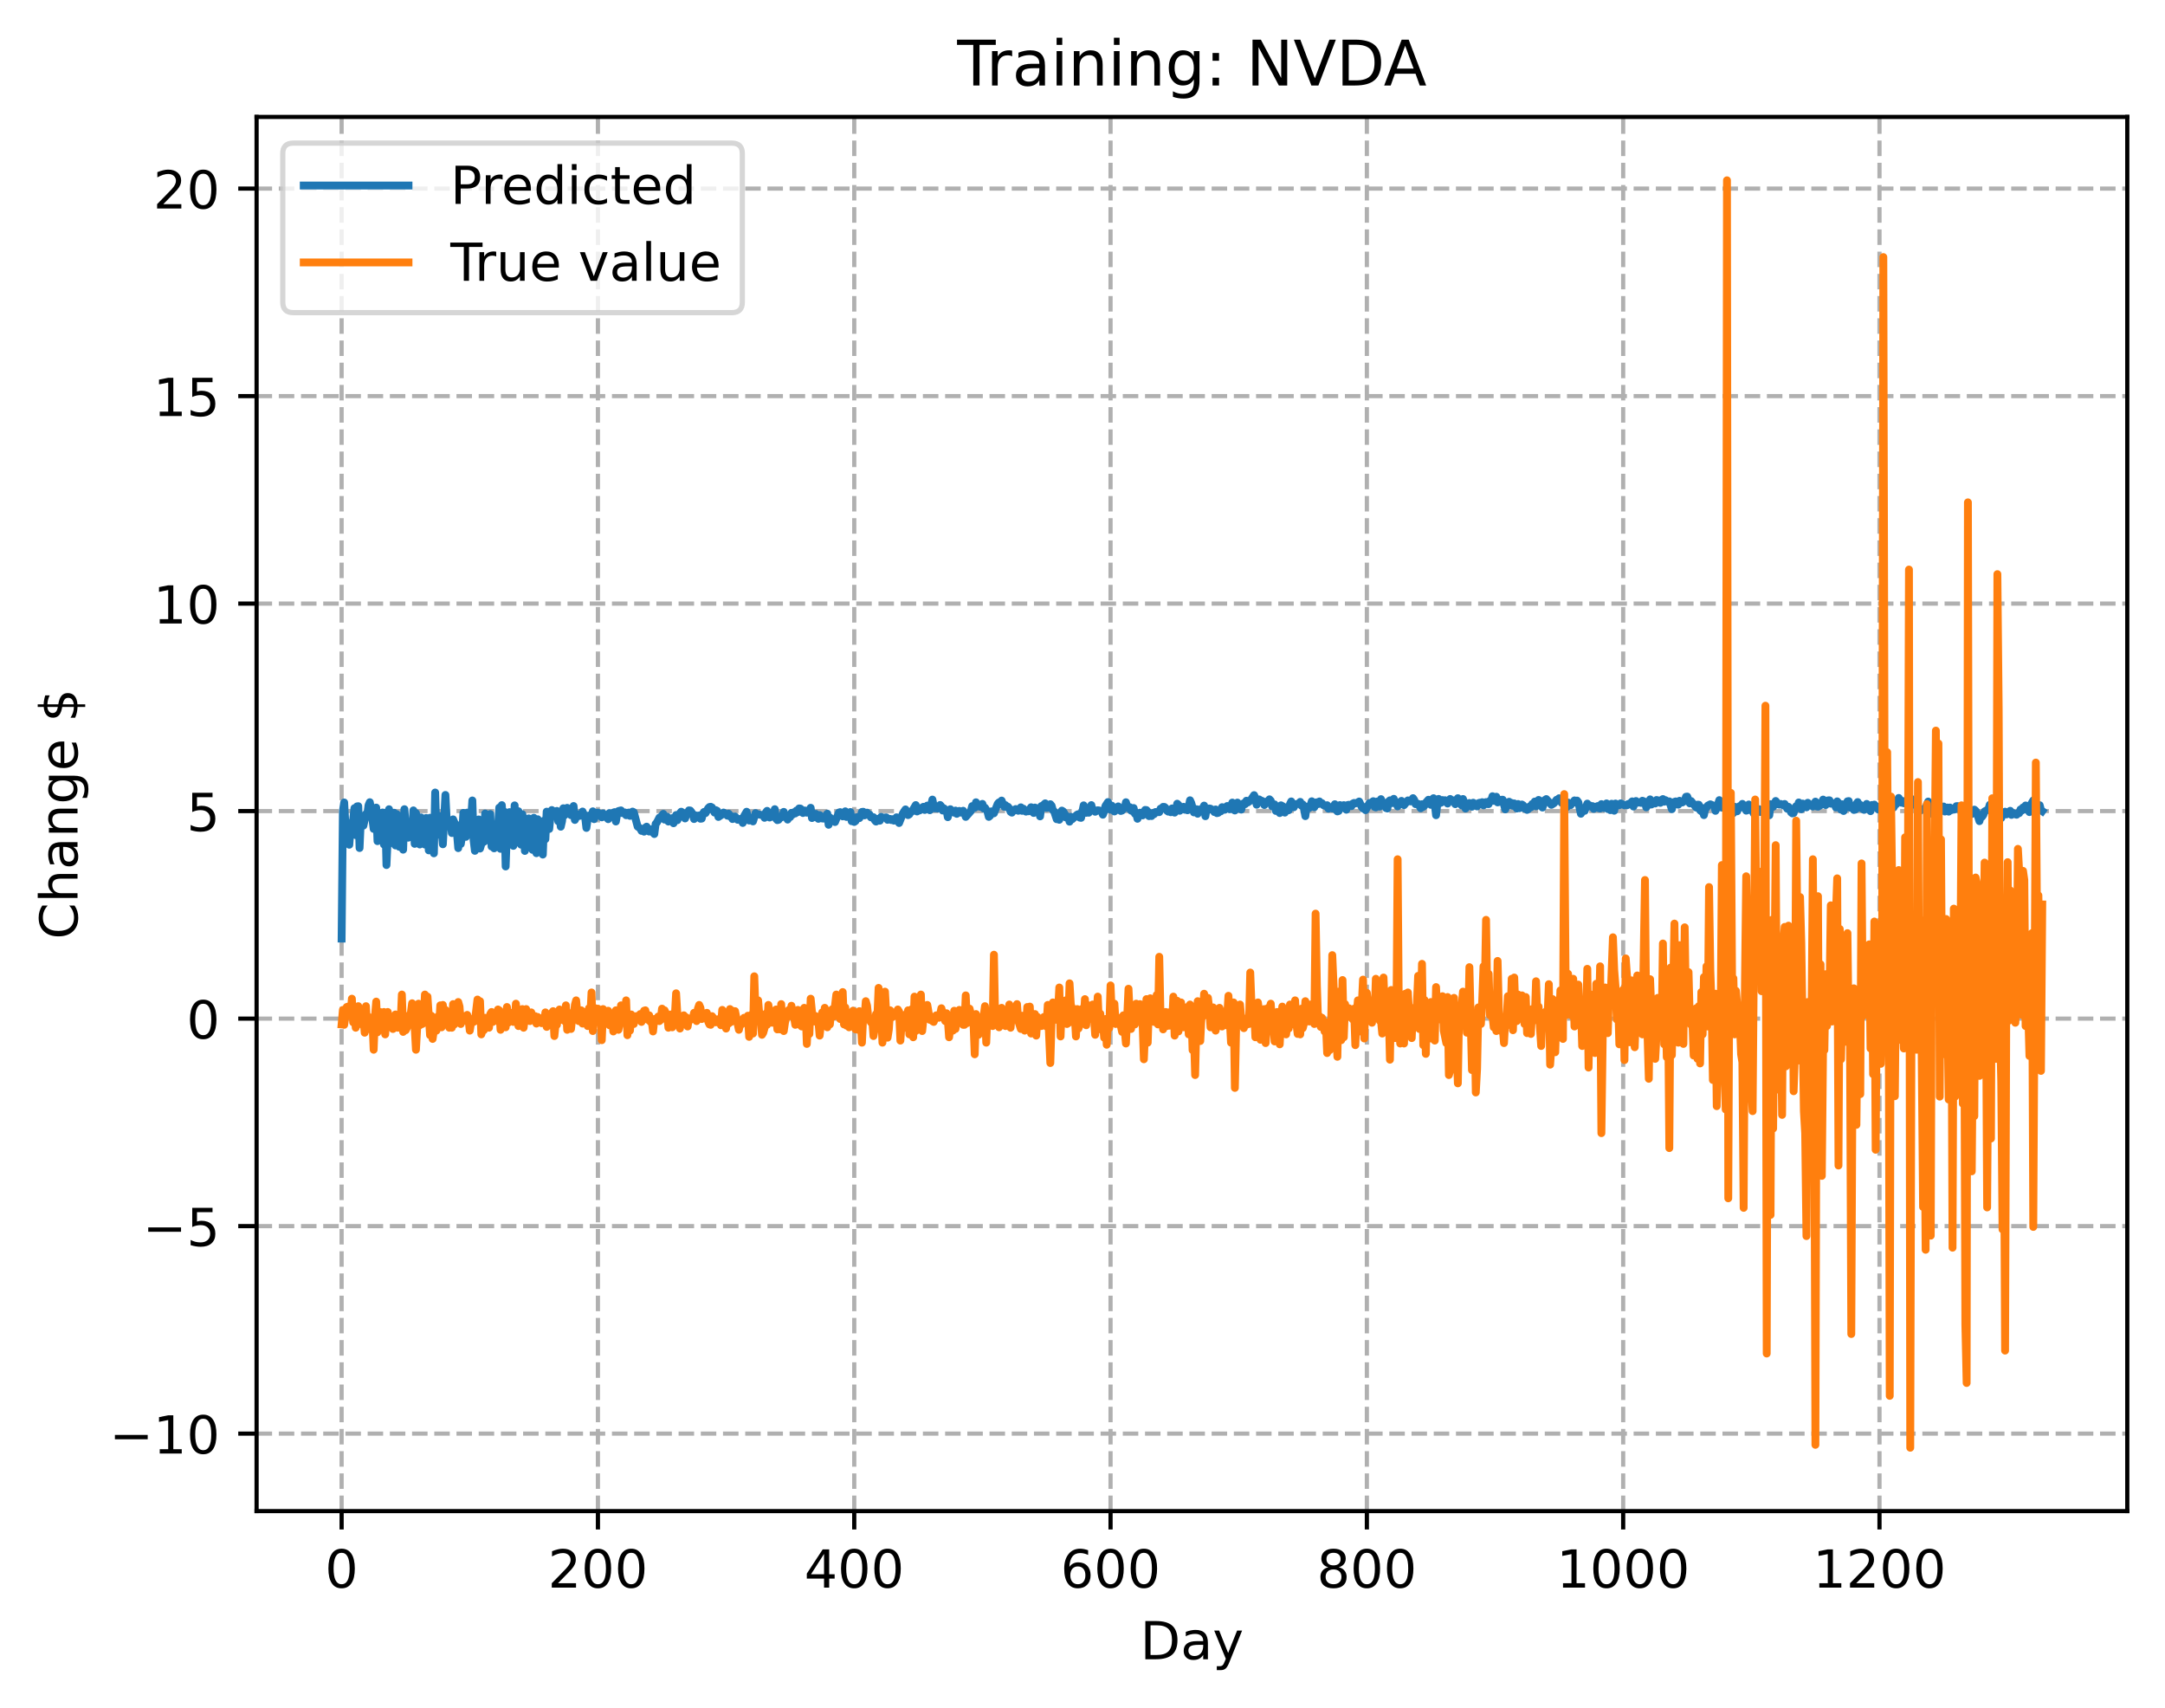 <?xml version="1.0" encoding="utf-8" standalone="no"?>
<!DOCTYPE svg PUBLIC "-//W3C//DTD SVG 1.1//EN"
  "http://www.w3.org/Graphics/SVG/1.1/DTD/svg11.dtd">
<!-- Created with matplotlib (https://matplotlib.org/) -->
<svg height="325.986pt" version="1.1" viewBox="0 0 413.303 325.986" width="413.303pt" xmlns="http://www.w3.org/2000/svg" xmlns:xlink="http://www.w3.org/1999/xlink">
 <defs>
  <style type="text/css">
*{stroke-linecap:butt;stroke-linejoin:round;}
  </style>
 </defs>
 <g id="figure_1">
  <g id="patch_1">
   <path d="M 0 325.986 
L 413.303 325.986 
L 413.303 0 
L 0 0 
z
" style="fill:#ffffff;"/>
  </g>
  <g id="axes_1">
   <g id="patch_2">
    <path d="M 48.983 288.43 
L 406.103 288.43 
L 406.103 22.318 
L 48.983 22.318 
z
" style="fill:#ffffff;"/>
   </g>
   <g id="matplotlib.axis_1">
    <g id="xtick_1">
     <g id="line2d_1">
      <path clip-path="url(#paa04094eb5)" d="M 65.216 288.43 
L 65.216 22.318 
" style="fill:none;stroke:#b0b0b0;stroke-dasharray:2.96,1.28;stroke-dashoffset:0;stroke-width:0.8;"/>
     </g>
     <g id="line2d_2">
      <defs>
       <path d="M 0 0 
L 0 3.5 
" id="mb2a4c6ed63" style="stroke:#000000;stroke-width:0.8;"/>
      </defs>
      <g>
       <use style="stroke:#000000;stroke-width:0.8;" x="65.216" xlink:href="#mb2a4c6ed63" y="288.43"/>
      </g>
     </g>
     <g id="text_1">
      <!-- 0 -->
      <defs>
       <path d="M 31.781 66.406 
Q 24.172 66.406 20.328 58.906 
Q 16.5 51.422 16.5 36.375 
Q 16.5 21.391 20.328 13.891 
Q 24.172 6.391 31.781 6.391 
Q 39.453 6.391 43.281 13.891 
Q 47.125 21.391 47.125 36.375 
Q 47.125 51.422 43.281 58.906 
Q 39.453 66.406 31.781 66.406 
z
M 31.781 74.219 
Q 44.047 74.219 50.516 64.516 
Q 56.984 54.828 56.984 36.375 
Q 56.984 17.969 50.516 8.266 
Q 44.047 -1.422 31.781 -1.422 
Q 19.531 -1.422 13.062 8.266 
Q 6.594 17.969 6.594 36.375 
Q 6.594 54.828 13.062 64.516 
Q 19.531 74.219 31.781 74.219 
z
" id="DejaVuSans-48"/>
      </defs>
      <g transform="translate(62.034 303.029)scale(0.1 -0.1)">
       <use xlink:href="#DejaVuSans-48"/>
      </g>
     </g>
    </g>
    <g id="xtick_2">
     <g id="line2d_3">
      <path clip-path="url(#paa04094eb5)" d="M 114.146 288.43 
L 114.146 22.318 
" style="fill:none;stroke:#b0b0b0;stroke-dasharray:2.96,1.28;stroke-dashoffset:0;stroke-width:0.8;"/>
     </g>
     <g id="line2d_4">
      <g>
       <use style="stroke:#000000;stroke-width:0.8;" x="114.146" xlink:href="#mb2a4c6ed63" y="288.43"/>
      </g>
     </g>
     <g id="text_2">
      <!-- 200 -->
      <defs>
       <path d="M 19.188 8.297 
L 53.609 8.297 
L 53.609 0 
L 7.328 0 
L 7.328 8.297 
Q 12.938 14.109 22.625 23.891 
Q 32.328 33.688 34.812 36.531 
Q 39.547 41.844 41.422 45.531 
Q 43.312 49.219 43.312 52.781 
Q 43.312 58.594 39.234 62.25 
Q 35.156 65.922 28.609 65.922 
Q 23.969 65.922 18.812 64.312 
Q 13.672 62.703 7.812 59.422 
L 7.812 69.391 
Q 13.766 71.781 18.938 73 
Q 24.125 74.219 28.422 74.219 
Q 39.75 74.219 46.484 68.547 
Q 53.219 62.891 53.219 53.422 
Q 53.219 48.922 51.531 44.891 
Q 49.859 40.875 45.406 35.406 
Q 44.188 33.984 37.641 27.219 
Q 31.109 20.453 19.188 8.297 
z
" id="DejaVuSans-50"/>
      </defs>
      <g transform="translate(104.602 303.029)scale(0.1 -0.1)">
       <use xlink:href="#DejaVuSans-50"/>
       <use x="63.623" xlink:href="#DejaVuSans-48"/>
       <use x="127.246" xlink:href="#DejaVuSans-48"/>
      </g>
     </g>
    </g>
    <g id="xtick_3">
     <g id="line2d_5">
      <path clip-path="url(#paa04094eb5)" d="M 163.077 288.43 
L 163.077 22.318 
" style="fill:none;stroke:#b0b0b0;stroke-dasharray:2.96,1.28;stroke-dashoffset:0;stroke-width:0.8;"/>
     </g>
     <g id="line2d_6">
      <g>
       <use style="stroke:#000000;stroke-width:0.8;" x="163.077" xlink:href="#mb2a4c6ed63" y="288.43"/>
      </g>
     </g>
     <g id="text_3">
      <!-- 400 -->
      <defs>
       <path d="M 37.797 64.312 
L 12.891 25.391 
L 37.797 25.391 
z
M 35.203 72.906 
L 47.609 72.906 
L 47.609 25.391 
L 58.016 25.391 
L 58.016 17.188 
L 47.609 17.188 
L 47.609 0 
L 37.797 0 
L 37.797 17.188 
L 4.891 17.188 
L 4.891 26.703 
z
" id="DejaVuSans-52"/>
      </defs>
      <g transform="translate(153.533 303.029)scale(0.1 -0.1)">
       <use xlink:href="#DejaVuSans-52"/>
       <use x="63.623" xlink:href="#DejaVuSans-48"/>
       <use x="127.246" xlink:href="#DejaVuSans-48"/>
      </g>
     </g>
    </g>
    <g id="xtick_4">
     <g id="line2d_7">
      <path clip-path="url(#paa04094eb5)" d="M 212.007 288.43 
L 212.007 22.318 
" style="fill:none;stroke:#b0b0b0;stroke-dasharray:2.96,1.28;stroke-dashoffset:0;stroke-width:0.8;"/>
     </g>
     <g id="line2d_8">
      <g>
       <use style="stroke:#000000;stroke-width:0.8;" x="212.007" xlink:href="#mb2a4c6ed63" y="288.43"/>
      </g>
     </g>
     <g id="text_4">
      <!-- 600 -->
      <defs>
       <path d="M 33.016 40.375 
Q 26.375 40.375 22.484 35.828 
Q 18.609 31.297 18.609 23.391 
Q 18.609 15.531 22.484 10.953 
Q 26.375 6.391 33.016 6.391 
Q 39.656 6.391 43.531 10.953 
Q 47.406 15.531 47.406 23.391 
Q 47.406 31.297 43.531 35.828 
Q 39.656 40.375 33.016 40.375 
z
M 52.594 71.297 
L 52.594 62.312 
Q 48.875 64.062 45.094 64.984 
Q 41.312 65.922 37.594 65.922 
Q 27.828 65.922 22.672 59.328 
Q 17.531 52.734 16.797 39.406 
Q 19.672 43.656 24.016 45.922 
Q 28.375 48.188 33.594 48.188 
Q 44.578 48.188 50.953 41.516 
Q 57.328 34.859 57.328 23.391 
Q 57.328 12.156 50.688 5.359 
Q 44.047 -1.422 33.016 -1.422 
Q 20.359 -1.422 13.672 8.266 
Q 6.984 17.969 6.984 36.375 
Q 6.984 53.656 15.188 63.938 
Q 23.391 74.219 37.203 74.219 
Q 40.922 74.219 44.703 73.484 
Q 48.484 72.75 52.594 71.297 
z
" id="DejaVuSans-54"/>
      </defs>
      <g transform="translate(202.464 303.029)scale(0.1 -0.1)">
       <use xlink:href="#DejaVuSans-54"/>
       <use x="63.623" xlink:href="#DejaVuSans-48"/>
       <use x="127.246" xlink:href="#DejaVuSans-48"/>
      </g>
     </g>
    </g>
    <g id="xtick_5">
     <g id="line2d_9">
      <path clip-path="url(#paa04094eb5)" d="M 260.938 288.43 
L 260.938 22.318 
" style="fill:none;stroke:#b0b0b0;stroke-dasharray:2.96,1.28;stroke-dashoffset:0;stroke-width:0.8;"/>
     </g>
     <g id="line2d_10">
      <g>
       <use style="stroke:#000000;stroke-width:0.8;" x="260.938" xlink:href="#mb2a4c6ed63" y="288.43"/>
      </g>
     </g>
     <g id="text_5">
      <!-- 800 -->
      <defs>
       <path d="M 31.781 34.625 
Q 24.75 34.625 20.719 30.859 
Q 16.703 27.094 16.703 20.516 
Q 16.703 13.922 20.719 10.156 
Q 24.75 6.391 31.781 6.391 
Q 38.812 6.391 42.859 10.172 
Q 46.922 13.969 46.922 20.516 
Q 46.922 27.094 42.891 30.859 
Q 38.875 34.625 31.781 34.625 
z
M 21.922 38.812 
Q 15.578 40.375 12.031 44.719 
Q 8.5 49.078 8.5 55.328 
Q 8.5 64.062 14.719 69.141 
Q 20.953 74.219 31.781 74.219 
Q 42.672 74.219 48.875 69.141 
Q 55.078 64.062 55.078 55.328 
Q 55.078 49.078 51.531 44.719 
Q 48 40.375 41.703 38.812 
Q 48.828 37.156 52.797 32.312 
Q 56.781 27.484 56.781 20.516 
Q 56.781 9.906 50.312 4.234 
Q 43.844 -1.422 31.781 -1.422 
Q 19.734 -1.422 13.25 4.234 
Q 6.781 9.906 6.781 20.516 
Q 6.781 27.484 10.781 32.312 
Q 14.797 37.156 21.922 38.812 
z
M 18.312 54.391 
Q 18.312 48.734 21.844 45.562 
Q 25.391 42.391 31.781 42.391 
Q 38.141 42.391 41.719 45.562 
Q 45.312 48.734 45.312 54.391 
Q 45.312 60.062 41.719 63.234 
Q 38.141 66.406 31.781 66.406 
Q 25.391 66.406 21.844 63.234 
Q 18.312 60.062 18.312 54.391 
z
" id="DejaVuSans-56"/>
      </defs>
      <g transform="translate(251.394 303.029)scale(0.1 -0.1)">
       <use xlink:href="#DejaVuSans-56"/>
       <use x="63.623" xlink:href="#DejaVuSans-48"/>
       <use x="127.246" xlink:href="#DejaVuSans-48"/>
      </g>
     </g>
    </g>
    <g id="xtick_6">
     <g id="line2d_11">
      <path clip-path="url(#paa04094eb5)" d="M 309.869 288.43 
L 309.869 22.318 
" style="fill:none;stroke:#b0b0b0;stroke-dasharray:2.96,1.28;stroke-dashoffset:0;stroke-width:0.8;"/>
     </g>
     <g id="line2d_12">
      <g>
       <use style="stroke:#000000;stroke-width:0.8;" x="309.869" xlink:href="#mb2a4c6ed63" y="288.43"/>
      </g>
     </g>
     <g id="text_6">
      <!-- 1000 -->
      <defs>
       <path d="M 12.406 8.297 
L 28.516 8.297 
L 28.516 63.922 
L 10.984 60.406 
L 10.984 69.391 
L 28.422 72.906 
L 38.281 72.906 
L 38.281 8.297 
L 54.391 8.297 
L 54.391 0 
L 12.406 0 
z
" id="DejaVuSans-49"/>
      </defs>
      <g transform="translate(297.144 303.029)scale(0.1 -0.1)">
       <use xlink:href="#DejaVuSans-49"/>
       <use x="63.623" xlink:href="#DejaVuSans-48"/>
       <use x="127.246" xlink:href="#DejaVuSans-48"/>
       <use x="190.869" xlink:href="#DejaVuSans-48"/>
      </g>
     </g>
    </g>
    <g id="xtick_7">
     <g id="line2d_13">
      <path clip-path="url(#paa04094eb5)" d="M 358.799 288.43 
L 358.799 22.318 
" style="fill:none;stroke:#b0b0b0;stroke-dasharray:2.96,1.28;stroke-dashoffset:0;stroke-width:0.8;"/>
     </g>
     <g id="line2d_14">
      <g>
       <use style="stroke:#000000;stroke-width:0.8;" x="358.799" xlink:href="#mb2a4c6ed63" y="288.43"/>
      </g>
     </g>
     <g id="text_7">
      <!-- 1200 -->
      <g transform="translate(346.074 303.029)scale(0.1 -0.1)">
       <use xlink:href="#DejaVuSans-49"/>
       <use x="63.623" xlink:href="#DejaVuSans-50"/>
       <use x="127.246" xlink:href="#DejaVuSans-48"/>
       <use x="190.869" xlink:href="#DejaVuSans-48"/>
      </g>
     </g>
    </g>
    <g id="text_8">
     <!-- Day -->
     <defs>
      <path d="M 19.672 64.797 
L 19.672 8.109 
L 31.594 8.109 
Q 46.688 8.109 53.688 14.938 
Q 60.688 21.781 60.688 36.531 
Q 60.688 51.172 53.688 57.984 
Q 46.688 64.797 31.594 64.797 
z
M 9.812 72.906 
L 30.078 72.906 
Q 51.266 72.906 61.172 64.094 
Q 71.094 55.281 71.094 36.531 
Q 71.094 17.672 61.125 8.828 
Q 51.172 0 30.078 0 
L 9.812 0 
z
" id="DejaVuSans-68"/>
      <path d="M 34.281 27.484 
Q 23.391 27.484 19.188 25 
Q 14.984 22.516 14.984 16.5 
Q 14.984 11.719 18.141 8.906 
Q 21.297 6.109 26.703 6.109 
Q 34.188 6.109 38.703 11.406 
Q 43.219 16.703 43.219 25.484 
L 43.219 27.484 
z
M 52.203 31.203 
L 52.203 0 
L 43.219 0 
L 43.219 8.297 
Q 40.141 3.328 35.547 0.953 
Q 30.953 -1.422 24.312 -1.422 
Q 15.922 -1.422 10.953 3.297 
Q 6 8.016 6 15.922 
Q 6 25.141 12.172 29.828 
Q 18.359 34.516 30.609 34.516 
L 43.219 34.516 
L 43.219 35.406 
Q 43.219 41.609 39.141 45 
Q 35.062 48.391 27.688 48.391 
Q 23 48.391 18.547 47.266 
Q 14.109 46.141 10.016 43.891 
L 10.016 52.203 
Q 14.938 54.109 19.578 55.047 
Q 24.219 56 28.609 56 
Q 40.484 56 46.344 49.844 
Q 52.203 43.703 52.203 31.203 
z
" id="DejaVuSans-97"/>
      <path d="M 32.172 -5.078 
Q 28.375 -14.844 24.75 -17.812 
Q 21.141 -20.797 15.094 -20.797 
L 7.906 -20.797 
L 7.906 -13.281 
L 13.188 -13.281 
Q 16.891 -13.281 18.938 -11.516 
Q 21 -9.766 23.484 -3.219 
L 25.094 0.875 
L 2.984 54.688 
L 12.5 54.688 
L 29.594 11.922 
L 46.688 54.688 
L 56.203 54.688 
z
" id="DejaVuSans-121"/>
     </defs>
     <g transform="translate(217.669 316.707)scale(0.1 -0.1)">
      <use xlink:href="#DejaVuSans-68"/>
      <use x="77.002" xlink:href="#DejaVuSans-97"/>
      <use x="138.281" xlink:href="#DejaVuSans-121"/>
     </g>
    </g>
   </g>
   <g id="matplotlib.axis_2">
    <g id="ytick_1">
     <g id="line2d_15">
      <path clip-path="url(#paa04094eb5)" d="M 48.983 273.641 
L 406.103 273.641 
" style="fill:none;stroke:#b0b0b0;stroke-dasharray:2.96,1.28;stroke-dashoffset:0;stroke-width:0.8;"/>
     </g>
     <g id="line2d_16">
      <defs>
       <path d="M 0 0 
L -3.5 0 
" id="m4a9a7ea9c6" style="stroke:#000000;stroke-width:0.8;"/>
      </defs>
      <g>
       <use style="stroke:#000000;stroke-width:0.8;" x="48.983" xlink:href="#m4a9a7ea9c6" y="273.641"/>
      </g>
     </g>
     <g id="text_9">
      <!-- −10 -->
      <defs>
       <path d="M 10.594 35.5 
L 73.188 35.5 
L 73.188 27.203 
L 10.594 27.203 
z
" id="DejaVuSans-8722"/>
      </defs>
      <g transform="translate(20.878 277.44)scale(0.1 -0.1)">
       <use xlink:href="#DejaVuSans-8722"/>
       <use x="83.789" xlink:href="#DejaVuSans-49"/>
       <use x="147.412" xlink:href="#DejaVuSans-48"/>
      </g>
     </g>
    </g>
    <g id="ytick_2">
     <g id="line2d_17">
      <path clip-path="url(#paa04094eb5)" d="M 48.983 234.034 
L 406.103 234.034 
" style="fill:none;stroke:#b0b0b0;stroke-dasharray:2.96,1.28;stroke-dashoffset:0;stroke-width:0.8;"/>
     </g>
     <g id="line2d_18">
      <g>
       <use style="stroke:#000000;stroke-width:0.8;" x="48.983" xlink:href="#m4a9a7ea9c6" y="234.034"/>
      </g>
     </g>
     <g id="text_10">
      <!-- −5 -->
      <defs>
       <path d="M 10.797 72.906 
L 49.516 72.906 
L 49.516 64.594 
L 19.828 64.594 
L 19.828 46.734 
Q 21.969 47.469 24.109 47.828 
Q 26.266 48.188 28.422 48.188 
Q 40.625 48.188 47.75 41.5 
Q 54.891 34.812 54.891 23.391 
Q 54.891 11.625 47.562 5.094 
Q 40.234 -1.422 26.906 -1.422 
Q 22.312 -1.422 17.547 -0.641 
Q 12.797 0.141 7.719 1.703 
L 7.719 11.625 
Q 12.109 9.234 16.797 8.062 
Q 21.484 6.891 26.703 6.891 
Q 35.156 6.891 40.078 11.328 
Q 45.016 15.766 45.016 23.391 
Q 45.016 31 40.078 35.438 
Q 35.156 39.891 26.703 39.891 
Q 22.75 39.891 18.812 39.016 
Q 14.891 38.141 10.797 36.281 
z
" id="DejaVuSans-53"/>
      </defs>
      <g transform="translate(27.241 237.833)scale(0.1 -0.1)">
       <use xlink:href="#DejaVuSans-8722"/>
       <use x="83.789" xlink:href="#DejaVuSans-53"/>
      </g>
     </g>
    </g>
    <g id="ytick_3">
     <g id="line2d_19">
      <path clip-path="url(#paa04094eb5)" d="M 48.983 194.427 
L 406.103 194.427 
" style="fill:none;stroke:#b0b0b0;stroke-dasharray:2.96,1.28;stroke-dashoffset:0;stroke-width:0.8;"/>
     </g>
     <g id="line2d_20">
      <g>
       <use style="stroke:#000000;stroke-width:0.8;" x="48.983" xlink:href="#m4a9a7ea9c6" y="194.427"/>
      </g>
     </g>
     <g id="text_11">
      <!-- 0 -->
      <g transform="translate(35.62 198.226)scale(0.1 -0.1)">
       <use xlink:href="#DejaVuSans-48"/>
      </g>
     </g>
    </g>
    <g id="ytick_4">
     <g id="line2d_21">
      <path clip-path="url(#paa04094eb5)" d="M 48.983 154.82 
L 406.103 154.82 
" style="fill:none;stroke:#b0b0b0;stroke-dasharray:2.96,1.28;stroke-dashoffset:0;stroke-width:0.8;"/>
     </g>
     <g id="line2d_22">
      <g>
       <use style="stroke:#000000;stroke-width:0.8;" x="48.983" xlink:href="#m4a9a7ea9c6" y="154.82"/>
      </g>
     </g>
     <g id="text_12">
      <!-- 5 -->
      <g transform="translate(35.62 158.619)scale(0.1 -0.1)">
       <use xlink:href="#DejaVuSans-53"/>
      </g>
     </g>
    </g>
    <g id="ytick_5">
     <g id="line2d_23">
      <path clip-path="url(#paa04094eb5)" d="M 48.983 115.213 
L 406.103 115.213 
" style="fill:none;stroke:#b0b0b0;stroke-dasharray:2.96,1.28;stroke-dashoffset:0;stroke-width:0.8;"/>
     </g>
     <g id="line2d_24">
      <g>
       <use style="stroke:#000000;stroke-width:0.8;" x="48.983" xlink:href="#m4a9a7ea9c6" y="115.213"/>
      </g>
     </g>
     <g id="text_13">
      <!-- 10 -->
      <g transform="translate(29.258 119.012)scale(0.1 -0.1)">
       <use xlink:href="#DejaVuSans-49"/>
       <use x="63.623" xlink:href="#DejaVuSans-48"/>
      </g>
     </g>
    </g>
    <g id="ytick_6">
     <g id="line2d_25">
      <path clip-path="url(#paa04094eb5)" d="M 48.983 75.605 
L 406.103 75.605 
" style="fill:none;stroke:#b0b0b0;stroke-dasharray:2.96,1.28;stroke-dashoffset:0;stroke-width:0.8;"/>
     </g>
     <g id="line2d_26">
      <g>
       <use style="stroke:#000000;stroke-width:0.8;" x="48.983" xlink:href="#m4a9a7ea9c6" y="75.605"/>
      </g>
     </g>
     <g id="text_14">
      <!-- 15 -->
      <g transform="translate(29.258 79.405)scale(0.1 -0.1)">
       <use xlink:href="#DejaVuSans-49"/>
       <use x="63.623" xlink:href="#DejaVuSans-53"/>
      </g>
     </g>
    </g>
    <g id="ytick_7">
     <g id="line2d_27">
      <path clip-path="url(#paa04094eb5)" d="M 48.983 35.998 
L 406.103 35.998 
" style="fill:none;stroke:#b0b0b0;stroke-dasharray:2.96,1.28;stroke-dashoffset:0;stroke-width:0.8;"/>
     </g>
     <g id="line2d_28">
      <g>
       <use style="stroke:#000000;stroke-width:0.8;" x="48.983" xlink:href="#m4a9a7ea9c6" y="35.998"/>
      </g>
     </g>
     <g id="text_15">
      <!-- 20 -->
      <g transform="translate(29.258 39.798)scale(0.1 -0.1)">
       <use xlink:href="#DejaVuSans-50"/>
       <use x="63.623" xlink:href="#DejaVuSans-48"/>
      </g>
     </g>
    </g>
    <g id="text_16">
     <!-- Change $ -->
     <defs>
      <path d="M 64.406 67.281 
L 64.406 56.891 
Q 59.422 61.531 53.781 63.812 
Q 48.141 66.109 41.797 66.109 
Q 29.297 66.109 22.656 58.469 
Q 16.016 50.828 16.016 36.375 
Q 16.016 21.969 22.656 14.328 
Q 29.297 6.688 41.797 6.688 
Q 48.141 6.688 53.781 8.984 
Q 59.422 11.281 64.406 15.922 
L 64.406 5.609 
Q 59.234 2.094 53.438 0.328 
Q 47.656 -1.422 41.219 -1.422 
Q 24.656 -1.422 15.125 8.703 
Q 5.609 18.844 5.609 36.375 
Q 5.609 53.953 15.125 64.078 
Q 24.656 74.219 41.219 74.219 
Q 47.75 74.219 53.531 72.484 
Q 59.328 70.75 64.406 67.281 
z
" id="DejaVuSans-67"/>
      <path d="M 54.891 33.016 
L 54.891 0 
L 45.906 0 
L 45.906 32.719 
Q 45.906 40.484 42.875 44.328 
Q 39.844 48.188 33.797 48.188 
Q 26.516 48.188 22.312 43.547 
Q 18.109 38.922 18.109 30.906 
L 18.109 0 
L 9.078 0 
L 9.078 75.984 
L 18.109 75.984 
L 18.109 46.188 
Q 21.344 51.125 25.703 53.562 
Q 30.078 56 35.797 56 
Q 45.219 56 50.047 50.172 
Q 54.891 44.344 54.891 33.016 
z
" id="DejaVuSans-104"/>
      <path d="M 54.891 33.016 
L 54.891 0 
L 45.906 0 
L 45.906 32.719 
Q 45.906 40.484 42.875 44.328 
Q 39.844 48.188 33.797 48.188 
Q 26.516 48.188 22.312 43.547 
Q 18.109 38.922 18.109 30.906 
L 18.109 0 
L 9.078 0 
L 9.078 54.688 
L 18.109 54.688 
L 18.109 46.188 
Q 21.344 51.125 25.703 53.562 
Q 30.078 56 35.797 56 
Q 45.219 56 50.047 50.172 
Q 54.891 44.344 54.891 33.016 
z
" id="DejaVuSans-110"/>
      <path d="M 45.406 27.984 
Q 45.406 37.75 41.375 43.109 
Q 37.359 48.484 30.078 48.484 
Q 22.859 48.484 18.828 43.109 
Q 14.797 37.75 14.797 27.984 
Q 14.797 18.266 18.828 12.891 
Q 22.859 7.516 30.078 7.516 
Q 37.359 7.516 41.375 12.891 
Q 45.406 18.266 45.406 27.984 
z
M 54.391 6.781 
Q 54.391 -7.172 48.188 -13.984 
Q 42 -20.797 29.203 -20.797 
Q 24.469 -20.797 20.266 -20.094 
Q 16.062 -19.391 12.109 -17.922 
L 12.109 -9.188 
Q 16.062 -11.328 19.922 -12.344 
Q 23.781 -13.375 27.781 -13.375 
Q 36.625 -13.375 41.016 -8.766 
Q 45.406 -4.156 45.406 5.172 
L 45.406 9.625 
Q 42.625 4.781 38.281 2.391 
Q 33.938 0 27.875 0 
Q 17.828 0 11.672 7.656 
Q 5.516 15.328 5.516 27.984 
Q 5.516 40.672 11.672 48.328 
Q 17.828 56 27.875 56 
Q 33.938 56 38.281 53.609 
Q 42.625 51.219 45.406 46.391 
L 45.406 54.688 
L 54.391 54.688 
z
" id="DejaVuSans-103"/>
      <path d="M 56.203 29.594 
L 56.203 25.203 
L 14.891 25.203 
Q 15.484 15.922 20.484 11.062 
Q 25.484 6.203 34.422 6.203 
Q 39.594 6.203 44.453 7.469 
Q 49.312 8.734 54.109 11.281 
L 54.109 2.781 
Q 49.266 0.734 44.188 -0.344 
Q 39.109 -1.422 33.891 -1.422 
Q 20.797 -1.422 13.156 6.188 
Q 5.516 13.812 5.516 26.812 
Q 5.516 40.234 12.766 48.109 
Q 20.016 56 32.328 56 
Q 43.359 56 49.781 48.891 
Q 56.203 41.797 56.203 29.594 
z
M 47.219 32.234 
Q 47.125 39.594 43.094 43.984 
Q 39.062 48.391 32.422 48.391 
Q 24.906 48.391 20.391 44.141 
Q 15.875 39.891 15.188 32.172 
z
" id="DejaVuSans-101"/>
      <path id="DejaVuSans-32"/>
      <path d="M 33.797 -14.703 
L 28.906 -14.703 
L 28.859 0 
Q 23.734 0.094 18.609 1.188 
Q 13.484 2.297 8.297 4.5 
L 8.297 13.281 
Q 13.281 10.156 18.375 8.562 
Q 23.484 6.984 28.906 6.938 
L 28.906 29.203 
Q 18.109 30.953 13.203 35.156 
Q 8.297 39.359 8.297 46.688 
Q 8.297 54.641 13.625 59.219 
Q 18.953 63.812 28.906 64.5 
L 28.906 75.984 
L 33.797 75.984 
L 33.797 64.656 
Q 38.328 64.453 42.578 63.688 
Q 46.828 62.938 50.875 61.625 
L 50.875 53.078 
Q 46.828 55.125 42.547 56.25 
Q 38.281 57.375 33.797 57.562 
L 33.797 36.719 
Q 44.875 35.016 50.094 30.609 
Q 55.328 26.219 55.328 18.609 
Q 55.328 10.359 49.781 5.594 
Q 44.234 0.828 33.797 0.094 
z
M 28.906 37.594 
L 28.906 57.625 
Q 23.25 56.984 20.266 54.391 
Q 17.281 51.812 17.281 47.516 
Q 17.281 43.312 20.031 40.969 
Q 22.797 38.625 28.906 37.594 
z
M 33.797 28.219 
L 33.797 7.078 
Q 39.984 7.906 43.141 10.594 
Q 46.297 13.281 46.297 17.672 
Q 46.297 21.969 43.281 24.5 
Q 40.281 27.047 33.797 28.219 
z
" id="DejaVuSans-36"/>
     </defs>
     <g transform="translate(14.798 179.288)rotate(-90)scale(0.1 -0.1)">
      <use xlink:href="#DejaVuSans-67"/>
      <use x="69.824" xlink:href="#DejaVuSans-104"/>
      <use x="133.203" xlink:href="#DejaVuSans-97"/>
      <use x="194.482" xlink:href="#DejaVuSans-110"/>
      <use x="257.861" xlink:href="#DejaVuSans-103"/>
      <use x="321.338" xlink:href="#DejaVuSans-101"/>
      <use x="382.861" xlink:href="#DejaVuSans-32"/>
      <use x="414.648" xlink:href="#DejaVuSans-36"/>
     </g>
    </g>
   </g>
   <g id="line2d_29">
    <path clip-path="url(#paa04094eb5)" d="M 65.216 179.151 
L 65.46 154.784 
L 65.705 153.173 
L 65.949 157.597 
L 66.194 159.596 
L 66.439 159.106 
L 66.683 161.241 
L 66.928 158.033 
L 67.417 156.476 
L 67.662 154.258 
L 67.907 159.403 
L 68.151 153.922 
L 68.396 153.882 
L 68.641 161.865 
L 68.885 156.286 
L 69.375 157.593 
L 69.864 155.369 
L 70.109 155.509 
L 70.353 153.692 
L 70.598 153.121 
L 70.843 154.38 
L 71.332 158.22 
L 71.577 157.742 
L 71.821 154.148 
L 72.066 160.552 
L 72.31 158.319 
L 72.555 158.041 
L 72.8 157.004 
L 73.044 155.085 
L 73.289 161.192 
L 73.534 155.141 
L 73.778 165.117 
L 74.268 154.459 
L 74.512 160.939 
L 74.757 155.099 
L 75.002 159.61 
L 75.246 155.132 
L 75.491 161.374 
L 75.736 155.393 
L 76.225 161.632 
L 76.47 155.765 
L 76.714 160.729 
L 76.959 162.183 
L 77.204 154.455 
L 77.448 157.713 
L 77.693 159.398 
L 77.937 159.895 
L 78.182 157.418 
L 78.427 159.172 
L 78.671 159.702 
L 78.916 154.684 
L 79.161 161.069 
L 79.405 155.193 
L 79.65 156.224 
L 79.895 156.743 
L 80.139 161.193 
L 80.384 156.029 
L 80.629 156.893 
L 80.873 157.214 
L 81.118 161.208 
L 81.363 156.127 
L 81.607 156.946 
L 81.852 162.312 
L 82.097 156.089 
L 82.341 156.919 
L 82.586 161.484 
L 82.831 162.876 
L 83.075 151.27 
L 83.32 159.388 
L 83.565 158.109 
L 83.809 155.745 
L 84.054 156.566 
L 84.298 158.334 
L 84.543 161.151 
L 85.032 151.734 
L 85.277 156.576 
L 85.766 156.91 
L 86.011 156.727 
L 86.256 159.005 
L 86.5 156.396 
L 86.745 157.009 
L 86.99 157.305 
L 87.234 158.997 
L 87.479 161.883 
L 87.724 157.862 
L 87.968 161.093 
L 88.213 159.548 
L 88.458 155.151 
L 88.702 158.12 
L 88.947 159.734 
L 89.192 155.109 
L 89.436 156.195 
L 89.681 156.141 
L 89.925 156.588 
L 90.17 152.791 
L 90.415 160.371 
L 90.659 162.4 
L 90.904 161.517 
L 91.393 156.411 
L 91.638 161.97 
L 91.883 161.133 
L 92.127 157.417 
L 92.372 160.694 
L 92.617 155.278 
L 92.861 156.311 
L 93.106 160.399 
L 93.595 155.377 
L 93.84 161.58 
L 94.085 157.253 
L 94.329 161.924 
L 94.574 158.765 
L 94.819 159.162 
L 95.063 158.126 
L 95.308 154.154 
L 95.553 162.022 
L 95.797 153.677 
L 96.042 157.113 
L 96.286 154.924 
L 96.531 165.386 
L 96.776 158.565 
L 97.265 155.014 
L 97.51 155.962 
L 97.754 156.077 
L 97.999 161.454 
L 98.244 153.725 
L 98.488 160.836 
L 98.733 160.182 
L 98.978 154.844 
L 99.467 161.227 
L 99.712 155.408 
L 99.956 156.438 
L 100.201 162.421 
L 100.446 161.32 
L 100.935 156.212 
L 101.18 159.841 
L 101.424 156.712 
L 101.669 162.22 
L 101.913 156.091 
L 102.158 156.92 
L 102.403 162.851 
L 102.647 156.373 
L 102.892 157.152 
L 103.137 157.104 
L 103.381 158.872 
L 103.626 163.115 
L 103.871 156.617 
L 104.115 160.177 
L 104.36 154.92 
L 104.605 157.81 
L 104.849 158.234 
L 105.094 155.736 
L 105.339 154.616 
L 105.583 154.778 
L 105.828 155.628 
L 106.317 154.779 
L 106.562 156.757 
L 106.807 155.571 
L 107.051 157.795 
L 107.296 156.743 
L 107.541 154.273 
L 107.785 155.609 
L 108.03 155.155 
L 108.274 154.197 
L 109.008 155.597 
L 109.498 153.849 
L 109.742 156.507 
L 110.232 155.45 
L 110.476 155.766 
L 110.966 155.649 
L 111.21 154.898 
L 111.7 155.96 
L 111.944 158.03 
L 112.189 156.288 
L 112.434 155.659 
L 112.678 155.891 
L 112.923 155.923 
L 113.168 154.861 
L 113.412 156.356 
L 113.657 155.557 
L 113.901 155.148 
L 114.146 155.112 
L 114.635 155.51 
L 114.88 156.008 
L 115.125 155.26 
L 115.369 155.787 
L 115.614 155.513 
L 115.859 156.096 
L 116.103 156.359 
L 116.348 155.185 
L 116.593 155.312 
L 117.327 155.014 
L 117.571 156.802 
L 117.816 155.362 
L 118.061 154.807 
L 118.55 154.685 
L 118.795 155.196 
L 119.284 155.073 
L 119.529 155.607 
L 119.773 155.567 
L 120.018 155.097 
L 120.262 155.728 
L 120.752 154.912 
L 120.996 155.042 
L 121.73 157.773 
L 122.22 158.107 
L 122.464 158.594 
L 122.709 158.423 
L 122.954 158.742 
L 123.198 157.97 
L 123.443 157.789 
L 123.932 158.727 
L 124.177 158.301 
L 124.911 159.194 
L 125.156 157.266 
L 125.4 156.995 
L 125.889 156.049 
L 126.134 155.968 
L 126.623 155.342 
L 126.868 156.447 
L 127.357 155.875 
L 127.602 156.812 
L 127.847 156.448 
L 128.091 156.738 
L 128.336 156.158 
L 128.581 157.137 
L 129.07 155.565 
L 129.315 156.557 
L 129.804 155.205 
L 130.049 154.931 
L 130.293 155.117 
L 130.538 155.868 
L 130.783 156.221 
L 131.027 155.523 
L 131.272 155.381 
L 131.517 154.678 
L 131.761 154.708 
L 132.25 155.353 
L 132.495 156.336 
L 132.74 155.637 
L 133.229 155.713 
L 133.474 155.652 
L 133.718 156.28 
L 133.963 156.247 
L 134.208 155.234 
L 134.452 154.951 
L 134.697 155.202 
L 135.186 154.284 
L 135.431 154.039 
L 135.676 153.992 
L 135.92 154.121 
L 136.41 155.104 
L 136.654 154.638 
L 136.899 154.762 
L 137.144 155.935 
L 137.877 155.443 
L 138.122 155.095 
L 138.611 155.385 
L 138.856 155.69 
L 139.101 155.303 
L 139.345 155.834 
L 139.59 155.752 
L 139.835 156.335 
L 140.079 155.94 
L 140.324 155.847 
L 140.813 156.472 
L 141.058 156.452 
L 141.303 156.316 
L 141.547 156.379 
L 141.792 157.08 
L 142.037 155.787 
L 142.526 154.939 
L 142.771 156.077 
L 143.015 156.622 
L 143.26 156.524 
L 143.505 156.055 
L 143.749 156.784 
L 144.238 155.196 
L 144.483 155.394 
L 145.706 155.609 
L 145.951 156.1 
L 146.196 155.07 
L 146.44 154.77 
L 146.93 156.047 
L 147.174 155.888 
L 147.419 155.168 
L 147.664 155.345 
L 147.908 154.452 
L 148.153 156.277 
L 148.398 156.543 
L 148.642 156.469 
L 148.887 155.994 
L 149.132 156.037 
L 149.376 155.781 
L 149.621 154.965 
L 149.865 155.949 
L 150.11 155.613 
L 150.355 156.438 
L 150.599 155.858 
L 150.844 155.957 
L 151.089 155.162 
L 151.333 155.469 
L 151.578 155.032 
L 151.823 155.265 
L 152.067 154.704 
L 152.312 155.02 
L 152.557 154.305 
L 152.801 154.336 
L 153.046 154.643 
L 153.291 155.186 
L 153.535 154.696 
L 153.78 154.737 
L 154.025 155.123 
L 154.269 154.688 
L 154.514 154.66 
L 154.759 154.184 
L 155.003 156.145 
L 155.248 155.477 
L 155.493 155.966 
L 155.737 155.345 
L 155.982 155.51 
L 156.226 156.294 
L 156.471 155.573 
L 156.716 156.187 
L 157.205 156.251 
L 157.939 155.307 
L 158.184 157.429 
L 158.428 156.037 
L 158.673 156.587 
L 158.918 156.538 
L 159.162 156.362 
L 159.407 156.905 
L 160.141 155.097 
L 160.386 155.016 
L 160.63 155.229 
L 160.875 155.824 
L 161.12 155.77 
L 161.364 154.863 
L 161.609 155.937 
L 161.853 155.328 
L 162.343 154.992 
L 162.587 156.752 
L 162.832 156.401 
L 163.077 156.89 
L 163.321 156.714 
L 163.566 155.972 
L 164.055 156.163 
L 164.3 155.777 
L 164.545 154.976 
L 164.789 154.944 
L 165.034 155.632 
L 165.279 155.51 
L 165.523 155.113 
L 165.768 155.565 
L 166.013 155.478 
L 166.257 156.007 
L 166.747 155.981 
L 166.991 156.559 
L 167.236 156.816 
L 167.48 156.311 
L 167.725 156.656 
L 167.97 156.648 
L 168.214 155.916 
L 168.459 156.102 
L 169.193 156.018 
L 169.438 156.484 
L 169.927 156.31 
L 170.172 156.532 
L 170.416 156.353 
L 170.661 156.642 
L 170.906 156.58 
L 171.15 155.999 
L 171.64 157.092 
L 172.374 155.228 
L 172.863 154.496 
L 173.108 154.836 
L 173.352 155.58 
L 173.597 155.431 
L 173.841 154.988 
L 174.086 154.901 
L 174.82 153.666 
L 175.065 154.89 
L 175.309 154.601 
L 175.554 154.695 
L 175.799 154.503 
L 176.043 154.138 
L 176.288 153.994 
L 176.533 154.602 
L 176.777 154.33 
L 177.022 153.763 
L 177.267 154.107 
L 177.511 154.65 
L 178.001 152.619 
L 178.245 153.873 
L 178.49 154.307 
L 178.735 153.991 
L 178.979 154.337 
L 179.468 153.649 
L 179.713 153.923 
L 179.958 154.71 
L 180.202 154.289 
L 180.447 154.554 
L 180.692 154.629 
L 180.936 155.976 
L 181.181 154.867 
L 181.426 154.457 
L 181.67 154.853 
L 181.915 154.776 
L 182.16 155.12 
L 182.404 154.72 
L 182.649 155.339 
L 182.894 154.894 
L 183.138 154.778 
L 183.383 155.105 
L 183.872 154.752 
L 184.117 155.164 
L 184.362 155.921 
L 185.34 154.806 
L 185.585 153.867 
L 185.829 153.847 
L 186.074 154.197 
L 186.319 153.134 
L 186.563 153.58 
L 186.808 153.683 
L 187.053 153.986 
L 187.297 153.576 
L 187.542 153.44 
L 187.787 154.33 
L 188.031 154.166 
L 188.521 154.96 
L 188.765 155.92 
L 189.01 155.706 
L 189.255 154.87 
L 189.744 155.239 
L 190.478 153.39 
L 190.723 153.149 
L 190.967 153.221 
L 191.212 152.808 
L 191.701 153.989 
L 191.946 153.677 
L 192.19 154.059 
L 192.435 153.991 
L 192.68 154.316 
L 192.924 154.955 
L 193.169 155.113 
L 193.414 154.607 
L 193.658 154.703 
L 193.903 154.424 
L 194.392 154.76 
L 194.637 154.586 
L 194.882 154.096 
L 195.126 154.77 
L 195.371 154.359 
L 195.86 154.919 
L 196.105 154.81 
L 196.35 154.85 
L 196.839 154.081 
L 197.084 154.919 
L 197.328 155.177 
L 197.573 154.139 
L 197.817 154.247 
L 198.062 154.864 
L 198.307 154.413 
L 198.551 155.826 
L 198.796 153.859 
L 199.041 153.819 
L 199.53 153.338 
L 199.775 154.207 
L 200.264 154.131 
L 200.509 153.502 
L 200.753 153.79 
L 200.998 154.656 
L 201.243 154.878 
L 201.732 156.368 
L 201.977 155.505 
L 202.221 156.478 
L 202.466 155.209 
L 202.711 154.723 
L 202.955 154.879 
L 203.2 155.251 
L 203.444 156.02 
L 203.689 155.785 
L 203.934 155.973 
L 204.178 156.837 
L 204.423 155.899 
L 204.668 156.379 
L 205.646 155.481 
L 205.891 155.392 
L 206.136 156.064 
L 206.38 156.107 
L 206.87 153.72 
L 207.114 154.218 
L 207.359 155.152 
L 207.604 154.821 
L 207.848 155.129 
L 208.338 153.672 
L 208.582 154.632 
L 208.827 154.58 
L 209.072 154.945 
L 209.561 154.665 
L 209.805 154.687 
L 210.295 154.906 
L 210.539 155.502 
L 210.784 154.881 
L 211.029 153.843 
L 211.518 153.093 
L 211.763 153.565 
L 212.007 154.561 
L 212.252 153.779 
L 212.741 154.886 
L 213.231 154.479 
L 213.475 153.918 
L 213.965 154.792 
L 214.209 154.708 
L 214.454 154.319 
L 214.699 154.281 
L 214.943 153.127 
L 215.188 153.959 
L 215.432 154.298 
L 215.677 154.061 
L 215.922 154.72 
L 216.166 154.821 
L 216.411 154.229 
L 216.656 155.321 
L 216.9 155.266 
L 217.145 156.284 
L 217.634 155.118 
L 218.124 155.637 
L 218.613 154.594 
L 218.858 154.623 
L 219.102 154.904 
L 219.347 155.777 
L 219.592 155.498 
L 219.836 155.761 
L 220.081 155.183 
L 220.326 155.397 
L 220.57 154.996 
L 221.304 155.017 
L 221.549 154.348 
L 221.793 154.294 
L 222.038 154.008 
L 222.283 154.019 
L 222.527 154.231 
L 222.772 154.742 
L 223.017 154.917 
L 223.261 154.691 
L 223.506 155.036 
L 223.751 154.31 
L 223.995 154.929 
L 224.24 155.111 
L 224.485 154.788 
L 224.729 153.407 
L 224.974 153.634 
L 225.219 154.754 
L 225.463 154.176 
L 225.708 154.453 
L 225.953 153.998 
L 226.197 154.555 
L 226.442 154.126 
L 226.687 154.66 
L 226.931 153.93 
L 227.176 152.751 
L 227.42 153.293 
L 227.91 155.063 
L 228.399 154.452 
L 228.644 155.324 
L 228.888 154.52 
L 229.133 154.684 
L 229.378 154.696 
L 229.867 153.766 
L 230.112 155.794 
L 230.356 154.344 
L 230.601 154.644 
L 230.846 154.317 
L 231.09 154.359 
L 231.335 154.555 
L 231.58 154.569 
L 231.824 155.001 
L 232.069 154.504 
L 232.314 155.207 
L 232.558 155.15 
L 232.803 154.788 
L 233.048 154.866 
L 233.292 154.069 
L 233.537 154.133 
L 233.781 154.563 
L 234.026 154.044 
L 234.271 153.847 
L 234.515 154.286 
L 234.76 154.474 
L 235.249 153.191 
L 235.494 154.544 
L 235.739 154.704 
L 236.228 153.194 
L 236.473 153.805 
L 236.717 153.672 
L 236.962 154.533 
L 237.207 153.486 
L 237.451 153.306 
L 237.696 153.496 
L 237.941 152.837 
L 238.185 153.182 
L 238.675 152.844 
L 239.408 151.768 
L 239.653 152.317 
L 239.898 153.598 
L 240.142 152.672 
L 240.387 152.591 
L 240.632 152.803 
L 240.876 152.841 
L 241.121 153.001 
L 241.366 153.659 
L 241.61 153.036 
L 241.855 153.138 
L 242.344 152.57 
L 242.589 152.832 
L 242.834 153.894 
L 243.078 153.793 
L 243.323 153.531 
L 243.568 154.787 
L 243.812 154.518 
L 244.057 154.608 
L 244.302 155.194 
L 244.546 153.715 
L 245.036 153.987 
L 245.28 155.109 
L 245.525 154.576 
L 245.769 154.477 
L 246.014 154.658 
L 246.259 153.456 
L 246.503 152.971 
L 246.748 153.831 
L 246.993 154.094 
L 247.237 153.508 
L 247.727 153.451 
L 247.971 153.34 
L 248.216 153.058 
L 248.461 153.786 
L 248.705 153.55 
L 248.95 154.388 
L 249.195 155.779 
L 249.439 153.961 
L 249.929 154.23 
L 250.173 153.784 
L 250.418 152.945 
L 250.907 154.08 
L 251.152 153.185 
L 251.396 153.135 
L 251.641 153.479 
L 251.886 152.976 
L 252.13 153.359 
L 252.375 153.303 
L 252.62 153.673 
L 253.109 153.872 
L 253.354 153.693 
L 253.598 154.359 
L 253.843 154.037 
L 254.088 154.078 
L 254.332 154.323 
L 254.577 154.031 
L 254.822 153.507 
L 255.066 154.607 
L 255.311 154.876 
L 255.556 154.795 
L 255.8 153.666 
L 256.045 154.025 
L 256.29 153.977 
L 256.534 153.679 
L 256.779 154.351 
L 257.024 154.552 
L 257.268 153.657 
L 257.513 153.608 
L 258.002 153.87 
L 258.247 153.384 
L 258.491 153.262 
L 258.736 153.346 
L 258.981 153.295 
L 259.47 152.988 
L 259.959 154.045 
L 260.204 154.33 
L 260.449 154.042 
L 260.693 154.639 
L 261.427 153.284 
L 261.672 153.29 
L 262.161 152.924 
L 262.406 154.022 
L 262.651 154.113 
L 262.895 152.989 
L 263.14 153.359 
L 263.384 153.965 
L 263.629 152.534 
L 263.874 153.097 
L 264.118 153.378 
L 264.363 153.471 
L 264.608 154.245 
L 264.852 154.325 
L 265.097 152.974 
L 265.342 152.761 
L 265.831 153.294 
L 266.076 152.474 
L 266.32 153.184 
L 266.565 153.109 
L 266.81 153.915 
L 267.544 152.867 
L 268.033 153.683 
L 268.767 152.779 
L 269.256 152.974 
L 269.745 152.346 
L 269.99 152.696 
L 270.235 153.493 
L 270.724 153.429 
L 271.213 154.281 
L 271.458 153.5 
L 271.703 154.004 
L 271.947 153.781 
L 272.192 153.219 
L 272.681 152.655 
L 273.171 153.625 
L 273.415 152.589 
L 273.66 152.358 
L 273.905 153.514 
L 274.149 155.605 
L 274.394 153.33 
L 274.639 152.493 
L 274.883 153.295 
L 275.128 153.202 
L 275.372 152.711 
L 275.617 152.944 
L 275.862 152.739 
L 276.106 152.832 
L 276.351 153.377 
L 276.84 152.503 
L 277.085 152.735 
L 277.33 152.749 
L 277.574 152.949 
L 277.819 153.494 
L 278.064 152.656 
L 278.308 152.353 
L 278.553 153.122 
L 278.798 153.203 
L 279.042 153.736 
L 279.287 152.507 
L 279.532 153.177 
L 279.776 154.339 
L 280.021 153.7 
L 280.266 153.868 
L 280.51 153.275 
L 280.755 153.809 
L 280.999 153.982 
L 281.244 153.219 
L 281.489 153.743 
L 281.733 153.457 
L 281.978 153.923 
L 282.223 153.315 
L 282.467 153.22 
L 282.712 153.394 
L 282.957 153.114 
L 283.201 153.724 
L 283.446 153.196 
L 283.691 153.096 
L 283.935 153.471 
L 284.18 153.486 
L 284.425 152.853 
L 284.669 152.862 
L 284.914 151.98 
L 285.159 152.862 
L 285.403 152.167 
L 285.648 152.073 
L 285.893 153.153 
L 286.382 153.005 
L 286.627 152.655 
L 286.871 152.647 
L 287.36 154.491 
L 287.605 153.692 
L 288.094 153.032 
L 288.339 153.676 
L 288.584 153.267 
L 288.828 153.81 
L 289.073 153.353 
L 289.562 154.329 
L 289.807 153.463 
L 290.052 154.269 
L 290.541 153.56 
L 290.786 153.726 
L 291.03 154.346 
L 291.275 154.208 
L 291.52 154.589 
L 291.764 154.43 
L 292.009 153.928 
L 292.254 154.1 
L 292.498 153.459 
L 292.743 153.632 
L 292.987 152.996 
L 293.232 153.901 
L 293.477 153.57 
L 293.721 152.685 
L 293.966 152.833 
L 294.211 153.759 
L 294.455 154.14 
L 294.945 152.687 
L 295.189 152.521 
L 296.168 153.623 
L 296.657 153.318 
L 297.147 152.66 
L 297.391 152.663 
L 297.636 152.363 
L 297.881 152.69 
L 298.125 153.242 
L 298.37 153.096 
L 298.615 153.613 
L 298.859 153.556 
L 299.104 154.049 
L 299.348 153.189 
L 299.593 153.289 
L 299.838 153.686 
L 300.082 153.262 
L 300.327 153.154 
L 300.572 152.777 
L 300.816 153.2 
L 301.061 152.809 
L 301.306 153.138 
L 301.795 155.324 
L 302.284 154.531 
L 302.529 154.766 
L 303.018 153.389 
L 303.263 153.749 
L 303.508 153.742 
L 303.752 153.98 
L 303.997 153.861 
L 304.242 154.395 
L 304.486 153.989 
L 304.731 154.012 
L 304.975 153.86 
L 305.22 154.273 
L 305.465 154.327 
L 305.709 153.486 
L 305.954 153.691 
L 306.199 154.239 
L 306.443 153.611 
L 306.688 153.35 
L 306.933 154.425 
L 307.177 154.191 
L 307.422 154.639 
L 307.667 153.411 
L 307.911 153.611 
L 308.156 154.746 
L 308.401 153.374 
L 308.645 153.824 
L 308.89 153.662 
L 309.135 153.697 
L 309.379 153.34 
L 309.869 153.536 
L 310.113 153.715 
L 310.358 153.643 
L 310.603 153.709 
L 310.847 153.451 
L 311.092 153.497 
L 311.581 152.963 
L 311.826 153.942 
L 312.07 153.091 
L 312.315 152.891 
L 312.56 153.235 
L 312.804 153.123 
L 313.294 153.255 
L 313.538 152.84 
L 314.028 153.055 
L 314.272 154.102 
L 314.762 153.432 
L 315.006 152.58 
L 315.251 153.563 
L 315.496 153.146 
L 315.74 153.191 
L 315.985 153.368 
L 316.23 152.699 
L 316.719 152.819 
L 316.963 153.244 
L 317.208 152.675 
L 317.453 152.52 
L 317.697 153.03 
L 317.942 152.729 
L 318.431 153.053 
L 318.676 152.961 
L 319.165 154.455 
L 319.41 153.496 
L 319.655 153.057 
L 319.899 152.97 
L 320.144 153.399 
L 320.389 153.59 
L 320.633 152.846 
L 320.878 153.107 
L 321.123 153.182 
L 321.612 152.885 
L 321.857 152.082 
L 322.101 152.048 
L 322.591 153.347 
L 322.835 152.905 
L 323.814 154.148 
L 324.058 153.597 
L 324.303 153.6 
L 324.548 154.66 
L 324.792 154.861 
L 325.037 154.222 
L 325.282 155.584 
L 325.526 154.376 
L 325.771 154.171 
L 326.016 153.775 
L 326.505 153.522 
L 327.239 153.832 
L 327.484 154.77 
L 327.728 154.276 
L 328.218 152.725 
L 328.707 154.16 
L 328.951 154.089 
L 329.196 153.711 
L 329.441 154.413 
L 329.93 153.364 
L 330.175 153.608 
L 330.419 154.492 
L 330.664 154.447 
L 330.909 155.195 
L 331.153 153.991 
L 331.398 154.084 
L 331.643 154.849 
L 331.887 154.028 
L 332.132 153.848 
L 332.377 154.119 
L 332.621 153.439 
L 332.866 153.723 
L 333.355 154.735 
L 333.6 154.655 
L 333.845 153.555 
L 334.089 154.159 
L 334.334 154.433 
L 334.823 155.315 
L 335.312 154.342 
L 335.557 154.619 
L 335.802 154.451 
L 336.046 154.99 
L 336.536 154.527 
L 336.78 154.731 
L 337.025 154.147 
L 337.759 155.621 
L 338.004 153.487 
L 338.248 153.888 
L 338.493 153.997 
L 338.982 152.887 
L 339.472 153.519 
L 339.716 153.579 
L 339.961 153.457 
L 340.45 153.731 
L 340.695 153.456 
L 341.184 154.368 
L 341.429 154.001 
L 341.918 155.05 
L 342.163 155.254 
L 342.407 155.192 
L 342.652 154.226 
L 342.897 153.868 
L 343.141 154.264 
L 343.386 153.168 
L 343.631 153.444 
L 343.875 154.464 
L 344.12 153.376 
L 344.365 153.931 
L 344.854 154.104 
L 345.099 153.23 
L 345.588 153.596 
L 346.077 153.946 
L 346.322 153.779 
L 346.567 153.01 
L 346.811 153.923 
L 347.056 153.977 
L 347.545 153.693 
L 348.034 152.619 
L 348.279 152.803 
L 348.524 153.665 
L 348.768 153.039 
L 349.013 152.763 
L 349.258 152.759 
L 349.502 153.402 
L 349.747 153.272 
L 350.236 153.531 
L 350.481 154.125 
L 350.726 152.963 
L 351.215 153.524 
L 351.46 154.544 
L 351.704 153.513 
L 351.949 154.797 
L 352.683 152.952 
L 352.927 152.903 
L 353.172 154.16 
L 353.417 153.915 
L 353.906 154.596 
L 354.151 154.549 
L 354.395 153.449 
L 354.64 153.093 
L 354.885 154.193 
L 355.129 153.622 
L 355.374 153.864 
L 355.619 154.435 
L 355.863 154.582 
L 356.108 154.193 
L 356.353 153.445 
L 356.597 153.828 
L 356.842 153.749 
L 357.087 154.829 
L 357.331 153.648 
L 357.576 153.807 
L 357.821 153.578 
L 358.065 153.965 
L 358.31 153.932 
L 358.555 154.508 
L 358.799 154.159 
L 359.044 154.224 
L 359.288 154.587 
L 359.778 154.319 
L 360.022 153.764 
L 360.267 154.52 
L 360.512 153.526 
L 360.756 153.061 
L 361.246 153.68 
L 361.49 154.137 
L 361.735 153.675 
L 361.98 153.509 
L 362.469 152.308 
L 362.958 153.207 
L 363.203 152.881 
L 363.448 153.319 
L 363.692 153.058 
L 363.937 153.035 
L 364.182 152.805 
L 364.671 153.139 
L 364.915 152.504 
L 365.405 153.336 
L 365.649 153.447 
L 365.894 153.986 
L 366.139 154.073 
L 366.383 154.847 
L 367.607 154.179 
L 368.096 152.999 
L 368.341 154.353 
L 368.585 154.938 
L 368.83 154.88 
L 369.075 155.493 
L 369.319 154.148 
L 370.053 153.282 
L 370.542 154.579 
L 371.032 153.939 
L 371.276 154.899 
L 371.766 154.14 
L 372.01 154.919 
L 372.255 154.138 
L 372.5 154.645 
L 372.744 154.43 
L 372.989 154.537 
L 373.234 154.46 
L 373.478 153.874 
L 373.723 153.87 
L 374.212 154.123 
L 374.457 155.074 
L 374.702 154.734 
L 374.946 155.107 
L 375.191 155.27 
L 375.436 154.675 
L 375.68 155.627 
L 375.925 154.544 
L 376.414 155.368 
L 376.659 155.116 
L 376.903 154.539 
L 377.148 154.743 
L 377.393 155.148 
L 377.882 156.736 
L 378.127 155.803 
L 378.371 155.899 
L 378.616 155.545 
L 378.861 154.88 
L 379.595 154.465 
L 379.839 153.617 
L 380.084 154.135 
L 380.329 153.724 
L 380.573 155.085 
L 381.063 154.179 
L 381.552 155.265 
L 381.797 154.981 
L 382.041 156.155 
L 382.286 155.404 
L 382.53 155.382 
L 382.775 154.93 
L 383.02 155.451 
L 383.509 155.039 
L 383.754 154.76 
L 383.998 155.542 
L 384.243 155.163 
L 384.732 155.431 
L 384.977 155.513 
L 385.222 155.206 
L 385.466 155.216 
L 385.711 154.507 
L 385.956 154.729 
L 386.2 154.123 
L 386.445 154.176 
L 386.69 153.744 
L 386.934 154.578 
L 387.179 154.616 
L 387.424 155.004 
L 387.668 153.601 
L 388.158 152.775 
L 388.402 152.818 
L 388.647 154.329 
L 388.891 153.546 
L 389.136 154.071 
L 389.381 153.691 
L 389.625 154.636 
L 389.87 154.815 
L 389.87 154.815 
" style="fill:none;stroke:#1f77b4;stroke-linecap:square;stroke-width:1.5;"/>
   </g>
   <g id="line2d_30">
    <path clip-path="url(#paa04094eb5)" d="M 65.216 195.536 
L 65.46 192.763 
L 65.705 195.615 
L 66.194 192.209 
L 66.439 192.129 
L 66.683 193.318 
L 66.928 193.793 
L 67.173 190.624 
L 67.417 195.14 
L 67.662 192.922 
L 67.907 196.169 
L 68.151 195.298 
L 68.396 192.05 
L 68.641 195.456 
L 68.885 194.427 
L 69.13 194.744 
L 69.375 194.189 
L 69.619 197.12 
L 69.864 192.05 
L 70.109 196.407 
L 70.353 194.902 
L 70.598 194.189 
L 70.843 196.565 
L 71.087 194.585 
L 71.332 200.368 
L 71.577 194.11 
L 71.821 191.179 
L 72.066 197.041 
L 72.555 193.159 
L 72.8 193.238 
L 73.044 193.714 
L 73.289 193.159 
L 73.534 197.437 
L 73.778 193.714 
L 74.023 193.159 
L 74.268 195.219 
L 74.512 194.031 
L 74.757 194.427 
L 75.002 196.407 
L 75.246 196.249 
L 75.491 193.635 
L 75.736 193.951 
L 75.98 196.169 
L 76.225 194.031 
L 76.47 195.456 
L 76.714 189.832 
L 76.959 196.962 
L 77.204 195.456 
L 77.448 196.645 
L 77.693 196.169 
L 77.937 193.872 
L 78.182 195.298 
L 78.671 191.496 
L 78.916 195.219 
L 79.161 196.011 
L 79.405 200.368 
L 79.895 191.575 
L 80.139 195.694 
L 80.384 194.347 
L 80.629 195.456 
L 80.873 195.06 
L 81.118 189.832 
L 81.363 194.902 
L 81.607 190.228 
L 82.097 197.595 
L 82.341 193.872 
L 82.586 198.308 
L 83.075 195.06 
L 83.32 196.724 
L 83.565 194.031 
L 83.809 196.09 
L 84.054 191.892 
L 84.298 196.09 
L 84.543 191.813 
L 84.788 193.793 
L 85.032 192.763 
L 85.277 194.11 
L 85.522 193.555 
L 85.766 196.169 
L 86.011 194.981 
L 86.256 196.169 
L 86.5 191.654 
L 86.745 195.536 
L 86.99 194.268 
L 87.234 194.585 
L 87.479 191.258 
L 87.724 192.129 
L 87.968 195.456 
L 88.213 194.347 
L 88.458 193.951 
L 88.702 194.823 
L 89.192 193.714 
L 89.436 194.506 
L 89.681 196.724 
L 89.925 195.219 
L 90.17 194.506 
L 90.415 195.06 
L 90.659 194.902 
L 91.149 190.783 
L 91.393 194.347 
L 91.638 191.1 
L 91.883 197.437 
L 92.127 196.645 
L 92.372 196.645 
L 92.617 194.268 
L 92.861 194.585 
L 93.106 194.506 
L 93.351 196.169 
L 93.595 193.555 
L 93.84 193.159 
L 94.085 195.06 
L 94.329 194.902 
L 94.574 194.268 
L 94.819 193.951 
L 95.063 192.684 
L 95.308 192.842 
L 95.553 196.565 
L 95.797 194.585 
L 96.042 194.902 
L 96.286 193.555 
L 96.531 196.09 
L 96.776 192.209 
L 97.02 195.219 
L 97.265 194.823 
L 97.51 193.793 
L 97.754 193.318 
L 97.999 195.06 
L 98.244 194.902 
L 98.488 191.575 
L 98.733 194.427 
L 98.978 195.853 
L 99.222 195.773 
L 99.467 195.14 
L 99.712 192.605 
L 99.956 196.169 
L 100.446 192.605 
L 100.69 193.951 
L 100.935 194.031 
L 101.18 194.902 
L 101.424 193.238 
L 101.669 194.506 
L 101.913 194.664 
L 102.158 193.951 
L 102.403 195.377 
L 102.647 194.11 
L 102.892 194.427 
L 103.137 194.347 
L 103.381 195.298 
L 103.871 195.06 
L 104.115 193.238 
L 104.36 196.011 
L 104.605 193.951 
L 104.849 194.981 
L 105.094 193.714 
L 105.583 193.001 
L 105.828 197.754 
L 106.073 195.456 
L 106.317 195.615 
L 106.562 193.555 
L 106.807 192.684 
L 107.051 194.664 
L 107.296 192.842 
L 107.541 192.842 
L 107.785 194.902 
L 108.03 191.892 
L 108.274 196.565 
L 108.519 193.318 
L 108.764 195.773 
L 109.008 196.407 
L 109.253 194.189 
L 109.498 194.268 
L 109.742 191.813 
L 109.987 190.941 
L 110.232 193.555 
L 110.476 194.902 
L 110.721 193.159 
L 110.966 192.842 
L 111.21 195.377 
L 111.455 193.159 
L 112.189 195.853 
L 112.434 192.446 
L 112.678 194.347 
L 112.923 189.436 
L 113.168 196.803 
L 113.412 192.763 
L 113.657 192.446 
L 113.901 194.981 
L 114.146 192.526 
L 114.391 194.664 
L 114.635 193.793 
L 114.88 198.546 
L 115.125 192.605 
L 115.369 195.14 
L 115.614 194.506 
L 115.859 195.14 
L 116.103 192.922 
L 116.348 195.694 
L 116.593 194.585 
L 116.837 194.268 
L 117.082 196.882 
L 117.327 193.714 
L 117.571 192.842 
L 118.061 196.565 
L 118.305 195.377 
L 118.55 191.892 
L 118.795 194.585 
L 119.039 193.318 
L 119.284 195.14 
L 119.529 190.941 
L 119.773 197.595 
L 120.018 194.664 
L 120.262 196.724 
L 120.507 193.635 
L 120.752 195.06 
L 120.996 195.456 
L 121.241 194.189 
L 121.486 193.951 
L 121.73 194.506 
L 122.22 193.555 
L 122.464 195.06 
L 122.954 192.922 
L 123.198 192.842 
L 123.443 194.347 
L 123.688 194.664 
L 123.932 193.793 
L 124.177 195.06 
L 124.422 194.902 
L 124.666 196.882 
L 124.911 194.506 
L 125.156 194.585 
L 125.4 194.427 
L 125.645 194.031 
L 125.889 194.902 
L 126.134 194.664 
L 126.379 192.526 
L 126.623 194.189 
L 126.868 192.842 
L 127.357 193.872 
L 127.602 196.169 
L 127.847 194.506 
L 128.091 193.635 
L 128.336 196.09 
L 128.581 195.377 
L 128.825 194.031 
L 129.07 189.595 
L 129.315 193.714 
L 129.559 193.872 
L 129.804 196.328 
L 130.049 194.427 
L 130.293 194.981 
L 130.538 193.793 
L 130.783 194.427 
L 131.027 194.189 
L 131.272 195.932 
L 131.517 194.427 
L 131.761 194.664 
L 132.006 194.585 
L 132.25 194.347 
L 132.495 193.318 
L 132.984 194.902 
L 133.229 192.526 
L 133.474 191.813 
L 133.718 192.367 
L 133.963 194.506 
L 134.208 193.635 
L 134.452 194.347 
L 134.697 194.031 
L 134.942 193.318 
L 135.186 194.981 
L 135.431 195.536 
L 135.676 195.615 
L 135.92 193.951 
L 136.165 194.268 
L 136.654 195.14 
L 136.899 194.585 
L 137.388 194.506 
L 137.633 195.694 
L 137.877 192.763 
L 138.367 195.456 
L 138.611 196.328 
L 138.856 193.159 
L 139.101 195.377 
L 139.345 192.605 
L 139.59 195.06 
L 139.835 192.922 
L 140.079 194.189 
L 140.324 193.001 
L 141.058 196.565 
L 141.303 195.377 
L 141.547 195.536 
L 141.792 194.664 
L 142.037 194.268 
L 142.526 194.664 
L 142.771 193.872 
L 143.015 197.912 
L 143.26 194.585 
L 143.505 193.635 
L 143.749 197.278 
L 143.994 186.347 
L 144.238 193.397 
L 144.483 194.268 
L 144.728 190.941 
L 144.972 193.872 
L 145.217 194.823 
L 145.462 197.516 
L 145.706 197.12 
L 145.951 196.249 
L 146.196 193.476 
L 146.44 195.615 
L 146.685 191.813 
L 146.93 193.397 
L 147.174 193.951 
L 147.419 195.219 
L 147.664 193.238 
L 147.908 194.506 
L 148.153 192.684 
L 148.398 196.486 
L 148.642 196.249 
L 148.887 196.486 
L 149.132 191.654 
L 149.376 195.615 
L 149.621 196.803 
L 149.865 195.14 
L 150.11 194.268 
L 150.355 193.872 
L 150.599 192.763 
L 150.844 193.951 
L 151.089 191.971 
L 151.333 193.714 
L 151.578 194.11 
L 151.823 195.615 
L 152.067 193.714 
L 152.312 192.763 
L 152.801 195.694 
L 153.046 195.932 
L 153.291 192.763 
L 153.535 192.367 
L 153.78 192.684 
L 154.025 199.259 
L 154.269 194.585 
L 154.514 197.358 
L 154.759 190.624 
L 155.003 193.08 
L 155.493 194.981 
L 155.737 193.951 
L 155.982 194.585 
L 156.226 194.902 
L 156.471 197.674 
L 156.96 193.238 
L 157.205 195.615 
L 157.45 192.367 
L 157.939 196.09 
L 158.184 193.714 
L 158.428 195.536 
L 158.673 192.842 
L 158.918 192.605 
L 159.162 194.031 
L 159.652 189.832 
L 159.896 190.228 
L 160.141 190.07 
L 160.386 194.506 
L 160.63 192.526 
L 160.875 189.357 
L 161.12 195.536 
L 161.364 192.288 
L 161.609 195.773 
L 161.853 194.664 
L 162.098 196.09 
L 162.343 195.377 
L 162.587 195.14 
L 162.832 192.922 
L 163.077 193.159 
L 163.321 196.486 
L 163.566 194.585 
L 163.811 196.565 
L 164.055 193.001 
L 164.3 194.031 
L 164.545 199.021 
L 164.789 193.793 
L 165.034 194.427 
L 165.279 191.1 
L 165.523 191.971 
L 165.768 194.268 
L 166.257 195.14 
L 166.502 194.427 
L 166.747 197.754 
L 166.991 196.328 
L 167.236 193.555 
L 167.48 194.347 
L 167.725 188.565 
L 167.97 195.377 
L 168.214 192.842 
L 168.459 199.021 
L 168.948 189.278 
L 169.438 198.071 
L 169.682 196.486 
L 169.927 192.842 
L 170.416 194.11 
L 170.661 193.872 
L 170.906 193.238 
L 171.15 193.159 
L 171.395 192.684 
L 171.64 193.08 
L 171.884 198.625 
L 172.129 195.06 
L 172.374 194.11 
L 172.618 196.169 
L 172.863 193.635 
L 173.108 195.536 
L 173.352 192.842 
L 173.597 197.437 
L 173.841 194.268 
L 174.086 192.605 
L 174.331 197.991 
L 174.575 190.228 
L 174.82 196.803 
L 175.309 195.219 
L 175.554 194.744 
L 175.799 189.832 
L 176.043 196.803 
L 176.288 194.427 
L 176.777 193.08 
L 177.022 191.813 
L 177.511 194.664 
L 177.756 194.031 
L 178.001 194.902 
L 178.245 195.06 
L 178.735 193.793 
L 178.979 193.872 
L 179.224 194.268 
L 179.468 193.635 
L 179.713 192.446 
L 180.202 194.268 
L 180.447 194.902 
L 180.692 193.397 
L 180.936 194.585 
L 181.181 197.991 
L 181.426 196.09 
L 181.67 196.169 
L 181.915 196.724 
L 182.16 192.922 
L 182.404 196.407 
L 182.649 194.268 
L 182.894 193.159 
L 183.138 192.763 
L 183.383 194.981 
L 183.628 193.08 
L 183.872 195.615 
L 184.117 195.615 
L 184.362 189.991 
L 184.606 195.298 
L 185.096 192.526 
L 185.585 194.585 
L 185.829 194.823 
L 186.074 201.239 
L 186.319 193.555 
L 186.563 195.06 
L 186.808 197.516 
L 187.053 194.189 
L 187.297 196.962 
L 187.542 194.981 
L 187.787 193.951 
L 188.031 192.05 
L 188.276 199.021 
L 188.521 192.922 
L 188.765 194.744 
L 189.01 194.347 
L 189.255 194.585 
L 189.499 195.853 
L 189.744 182.228 
L 189.989 195.219 
L 190.478 193.555 
L 190.723 196.09 
L 190.967 192.526 
L 191.212 192.367 
L 191.701 195.377 
L 191.946 195.853 
L 192.19 194.347 
L 192.435 194.189 
L 192.68 191.733 
L 192.924 196.169 
L 193.169 193.159 
L 193.414 193.951 
L 193.658 194.031 
L 194.148 191.654 
L 194.392 194.902 
L 194.882 196.407 
L 195.126 193.872 
L 195.371 196.011 
L 195.616 196.724 
L 195.86 196.486 
L 196.105 192.209 
L 196.35 194.347 
L 196.594 192.129 
L 196.839 197.278 
L 197.573 193.555 
L 197.817 197.674 
L 198.062 194.11 
L 198.796 195.853 
L 199.285 194.11 
L 199.53 195.298 
L 199.775 195.932 
L 200.019 191.813 
L 200.509 202.903 
L 200.753 194.823 
L 200.998 191.337 
L 201.243 192.367 
L 201.487 194.347 
L 201.732 194.664 
L 201.977 193.238 
L 202.221 188.486 
L 202.466 197.833 
L 202.711 191.258 
L 203.2 194.347 
L 203.444 190.941 
L 203.689 195.456 
L 203.934 195.298 
L 204.178 187.693 
L 204.423 191.813 
L 204.668 192.367 
L 204.912 194.427 
L 205.157 193.714 
L 205.402 197.833 
L 205.646 192.605 
L 205.891 196.328 
L 206.136 195.536 
L 206.38 195.14 
L 206.625 192.526 
L 206.87 195.14 
L 207.114 190.704 
L 207.359 195.694 
L 207.604 191.813 
L 207.848 193.555 
L 208.093 193.397 
L 208.338 194.506 
L 208.582 191.733 
L 208.827 193.951 
L 209.072 197.516 
L 209.561 190.228 
L 209.805 195.932 
L 210.05 193.476 
L 210.295 196.565 
L 210.539 194.981 
L 210.784 198.071 
L 211.029 194.506 
L 211.273 199.417 
L 211.518 194.902 
L 211.763 196.249 
L 212.007 188.09 
L 212.252 193.793 
L 212.741 191.575 
L 212.986 195.456 
L 213.231 195.06 
L 213.475 194.268 
L 213.72 194.664 
L 214.209 196.962 
L 214.454 193.793 
L 214.943 199.18 
L 215.432 188.723 
L 215.677 193.793 
L 215.922 196.407 
L 216.166 194.664 
L 216.411 193.793 
L 216.656 195.536 
L 216.9 191.575 
L 217.145 193.951 
L 217.39 192.209 
L 217.634 191.654 
L 218.124 195.219 
L 218.368 202.19 
L 218.858 190.704 
L 219.102 199.021 
L 219.347 191.1 
L 219.592 190.545 
L 219.836 194.031 
L 220.081 191.892 
L 220.326 195.06 
L 220.57 194.585 
L 220.815 189.911 
L 221.06 195.536 
L 221.304 182.624 
L 221.549 194.347 
L 221.793 193.872 
L 222.038 196.486 
L 222.283 193.951 
L 222.527 193.159 
L 222.772 195.853 
L 223.017 193.238 
L 223.261 195.773 
L 223.506 193.951 
L 223.751 195.536 
L 223.995 190.228 
L 224.24 197.674 
L 224.485 192.446 
L 224.729 191.02 
L 224.974 196.882 
L 225.463 191.337 
L 225.708 195.377 
L 225.953 196.09 
L 226.442 192.288 
L 226.687 192.209 
L 226.931 197.437 
L 227.176 191.733 
L 227.42 192.367 
L 227.665 200.447 
L 227.91 196.882 
L 228.154 205.2 
L 228.399 195.06 
L 228.644 191.1 
L 228.888 193.714 
L 229.133 198.704 
L 229.378 193.793 
L 229.622 194.031 
L 229.867 189.674 
L 230.112 192.842 
L 230.356 193.159 
L 230.601 190.466 
L 230.846 192.526 
L 231.09 196.09 
L 231.335 195.932 
L 231.58 192.288 
L 231.824 195.536 
L 232.069 196.724 
L 232.314 195.298 
L 232.558 194.744 
L 232.803 192.367 
L 233.048 195.14 
L 233.292 195.932 
L 233.537 193.08 
L 233.781 193.635 
L 234.026 195.694 
L 234.271 193.951 
L 234.515 190.07 
L 235.005 199.021 
L 235.249 193.872 
L 235.494 191.337 
L 235.739 207.655 
L 235.983 195.932 
L 236.228 192.842 
L 236.473 193.476 
L 236.717 191.733 
L 236.962 194.347 
L 237.207 194.664 
L 237.451 196.249 
L 237.696 194.427 
L 237.941 195.615 
L 238.185 194.664 
L 238.43 195.456 
L 238.675 185.634 
L 238.919 192.05 
L 239.164 194.506 
L 239.408 192.446 
L 239.653 197.991 
L 239.898 196.249 
L 240.142 191.337 
L 240.387 193.08 
L 240.632 198.467 
L 240.876 193.555 
L 241.121 197.516 
L 241.366 192.605 
L 241.61 199.1 
L 242.1 192.367 
L 242.344 192.446 
L 242.589 191.575 
L 242.834 194.981 
L 243.078 195.219 
L 243.323 198.783 
L 243.812 193.159 
L 244.057 197.833 
L 244.302 199.338 
L 244.546 194.506 
L 244.791 192.129 
L 245.28 196.407 
L 245.525 197.437 
L 245.769 195.536 
L 246.014 196.328 
L 246.259 191.733 
L 246.748 194.347 
L 246.993 195.536 
L 247.237 190.941 
L 247.482 195.377 
L 247.727 197.358 
L 247.971 193.714 
L 248.216 197.437 
L 248.461 192.526 
L 248.705 196.249 
L 248.95 195.298 
L 249.195 191.1 
L 249.929 194.981 
L 250.173 191.733 
L 250.418 193.793 
L 250.663 192.763 
L 250.907 195.456 
L 251.152 174.386 
L 251.396 188.09 
L 251.641 195.377 
L 251.886 193.951 
L 252.13 196.011 
L 252.375 194.268 
L 252.864 196.882 
L 253.109 195.14 
L 253.354 201.001 
L 253.598 199.892 
L 253.843 200.447 
L 254.088 197.833 
L 254.332 182.307 
L 254.822 193.635 
L 255.066 196.407 
L 255.311 201.714 
L 255.556 189.278 
L 256.045 198.546 
L 256.29 187.06 
L 256.534 197.991 
L 256.779 191.654 
L 257.024 193.872 
L 257.268 194.11 
L 257.513 192.446 
L 257.757 193.159 
L 258.002 192.763 
L 258.247 194.585 
L 258.491 192.526 
L 258.736 199.496 
L 258.981 193.555 
L 259.225 190.941 
L 259.47 193.08 
L 259.715 196.882 
L 260.204 186.981 
L 260.449 198.229 
L 260.693 189.436 
L 260.938 189.515 
L 261.183 191.813 
L 261.427 192.288 
L 261.672 193.238 
L 261.917 195.219 
L 262.161 192.209 
L 262.406 194.031 
L 262.651 186.822 
L 262.895 193.872 
L 263.14 191.02 
L 263.384 194.823 
L 263.629 194.744 
L 263.874 197.278 
L 264.118 186.584 
L 264.363 192.922 
L 264.608 195.456 
L 264.852 194.585 
L 265.097 192.605 
L 265.342 202.269 
L 265.586 188.961 
L 265.831 191.813 
L 266.076 196.011 
L 266.32 198.15 
L 266.565 196.962 
L 266.81 164.008 
L 267.054 195.536 
L 267.299 199.18 
L 267.788 195.298 
L 268.033 199.18 
L 268.278 189.674 
L 268.522 194.427 
L 268.767 189.436 
L 269.011 193.714 
L 269.256 192.288 
L 269.501 198.15 
L 269.745 192.446 
L 269.99 194.744 
L 270.235 192.367 
L 270.479 191.813 
L 270.724 186.268 
L 270.969 196.407 
L 271.213 194.981 
L 271.458 183.97 
L 271.703 199.496 
L 271.947 190.862 
L 272.192 201.16 
L 272.437 192.288 
L 272.681 198.308 
L 273.171 191.258 
L 273.415 192.842 
L 273.66 198.387 
L 273.905 198.625 
L 274.149 188.406 
L 274.394 194.189 
L 274.639 193.476 
L 274.883 193.476 
L 275.128 194.664 
L 275.372 190.149 
L 275.617 196.724 
L 276.106 199.1 
L 276.351 190.308 
L 276.596 205.2 
L 276.84 204.328 
L 277.574 190.466 
L 277.819 201.714 
L 278.064 199.1 
L 278.308 206.784 
L 278.553 192.684 
L 278.798 193.238 
L 279.042 191.892 
L 279.287 189.278 
L 279.532 194.664 
L 279.776 192.209 
L 280.021 197.12 
L 280.266 196.882 
L 280.51 184.604 
L 280.999 204.249 
L 281.244 193.318 
L 281.489 194.347 
L 281.733 208.527 
L 281.978 204.012 
L 282.223 192.288 
L 282.467 194.902 
L 282.712 195.456 
L 282.957 191.02 
L 283.201 184.446 
L 283.446 189.119 
L 283.691 175.574 
L 283.935 191.258 
L 284.18 185.872 
L 284.425 193.793 
L 284.669 192.684 
L 284.914 193.872 
L 285.159 196.09 
L 285.403 194.585 
L 285.648 196.803 
L 285.893 183.416 
L 286.137 192.922 
L 286.382 196.724 
L 286.627 195.219 
L 286.871 196.09 
L 287.116 199.1 
L 287.36 194.585 
L 287.605 194.823 
L 287.85 190.149 
L 288.094 193.793 
L 288.339 195.694 
L 288.584 186.822 
L 288.828 196.645 
L 289.073 186.584 
L 289.318 193.635 
L 289.562 194.902 
L 289.807 189.832 
L 290.052 194.031 
L 290.541 189.991 
L 290.786 191.496 
L 291.03 195.456 
L 291.275 190.308 
L 291.52 197.199 
L 291.764 194.823 
L 292.009 194.031 
L 292.254 197.358 
L 292.498 192.605 
L 292.743 192.684 
L 292.987 194.744 
L 293.232 187.297 
L 293.477 193.635 
L 293.721 192.129 
L 294.211 199.655 
L 294.455 193.318 
L 294.945 195.536 
L 295.189 193.001 
L 295.434 194.189 
L 295.679 187.852 
L 295.923 203.219 
L 296.168 199.734 
L 296.413 190.704 
L 296.657 197.833 
L 296.902 200.843 
L 297.147 192.763 
L 297.391 191.575 
L 297.636 194.823 
L 297.881 189.04 
L 298.37 198.308 
L 298.615 151.572 
L 298.859 184.842 
L 299.104 193.714 
L 299.348 185.872 
L 299.593 192.922 
L 299.838 188.248 
L 300.082 193.872 
L 300.327 186.822 
L 300.572 195.932 
L 300.816 190.624 
L 301.061 192.446 
L 301.306 187.931 
L 301.55 193.714 
L 301.795 191.813 
L 302.04 199.655 
L 302.529 193.714 
L 302.774 195.615 
L 303.018 184.921 
L 303.263 203.774 
L 303.508 189.753 
L 303.752 193.714 
L 303.997 190.624 
L 304.242 192.922 
L 304.486 201.001 
L 304.731 187.773 
L 304.975 196.724 
L 305.22 194.744 
L 305.465 184.446 
L 305.709 216.29 
L 305.954 198.308 
L 306.199 189.199 
L 306.443 188.486 
L 306.688 191.575 
L 306.933 197.199 
L 307.177 188.961 
L 307.422 192.05 
L 307.911 178.901 
L 308.156 185.159 
L 308.401 188.248 
L 308.645 194.585 
L 308.89 190.149 
L 309.135 199.338 
L 309.379 192.288 
L 309.624 190.07 
L 309.869 188.882 
L 310.113 202.348 
L 310.358 182.941 
L 310.603 186.426 
L 310.847 186.901 
L 311.092 198.942 
L 311.581 187.139 
L 311.826 197.358 
L 312.07 199.892 
L 312.56 186.188 
L 312.804 186.743 
L 313.538 197.437 
L 314.028 167.969 
L 314.272 194.902 
L 314.517 197.437 
L 314.762 205.913 
L 315.006 186.901 
L 315.251 193.159 
L 315.74 191.337 
L 315.985 202.11 
L 316.23 197.674 
L 316.474 190.466 
L 316.963 197.278 
L 317.208 196.724 
L 317.453 180.089 
L 317.697 199.338 
L 317.942 189.753 
L 318.187 201.794 
L 318.431 190.862 
L 318.676 219.142 
L 318.921 184.683 
L 319.165 201.398 
L 319.655 176.287 
L 319.899 193.238 
L 320.144 187.852 
L 320.389 199.021 
L 320.633 180.406 
L 320.878 193.159 
L 321.123 194.981 
L 321.367 199.259 
L 321.612 177 
L 321.857 192.526 
L 322.346 185.555 
L 322.591 194.981 
L 322.835 195.615 
L 323.08 194.981 
L 323.324 201.477 
L 323.569 198.308 
L 323.814 192.446 
L 324.058 202.11 
L 324.303 192.05 
L 324.548 202.982 
L 324.792 189.357 
L 325.037 197.437 
L 325.282 186.505 
L 325.526 195.536 
L 325.771 184.446 
L 326.016 195.932 
L 326.26 169.316 
L 326.505 185.238 
L 326.75 192.129 
L 326.994 206.15 
L 327.239 195.377 
L 327.484 189.674 
L 327.728 211.141 
L 327.973 196.724 
L 328.218 200.764 
L 328.462 197.516 
L 328.707 165.117 
L 328.951 195.298 
L 329.441 211.775 
L 329.685 34.414 
L 329.93 228.726 
L 330.175 174.227 
L 330.419 151.334 
L 330.664 188.406 
L 330.909 186.743 
L 331.153 197.437 
L 331.398 189.119 
L 331.643 191.892 
L 331.887 192.922 
L 332.132 194.823 
L 332.377 201.239 
L 332.621 202.744 
L 332.866 230.548 
L 333.111 188.01 
L 333.355 167.256 
L 333.6 182.465 
L 333.845 181.119 
L 334.089 207.022 
L 334.334 207.576 
L 334.579 212.091 
L 335.068 152.602 
L 335.312 176.524 
L 335.802 184.763 
L 336.046 166.385 
L 336.291 189.199 
L 336.536 184.287 
L 336.78 173.277 
L 337.025 134.699 
L 337.27 258.353 
L 337.514 177.158 
L 337.759 231.578 
L 338.004 231.895 
L 338.248 175.574 
L 338.493 215.418 
L 338.982 161.315 
L 339.227 200.843 
L 339.716 208.052 
L 339.961 194.506 
L 340.206 212.804 
L 340.45 179.851 
L 340.695 176.92 
L 340.939 203.536 
L 341.184 185.872 
L 341.429 176.683 
L 341.673 190.783 
L 341.918 179.693 
L 342.163 177.633 
L 342.407 208.289 
L 342.652 201.081 
L 342.897 156.642 
L 343.386 202.427 
L 343.631 171.217 
L 343.875 180.01 
L 344.365 212.091 
L 344.609 216.29 
L 344.854 235.935 
L 345.099 191.258 
L 345.343 192.684 
L 345.588 208.289 
L 345.833 194.585 
L 346.077 164.008 
L 346.322 196.882 
L 346.567 275.78 
L 346.811 186.743 
L 347.056 171.059 
L 347.3 217.636 
L 347.545 184.05 
L 347.79 224.449 
L 348.034 198.942 
L 348.279 200.447 
L 348.524 185.951 
L 348.768 195.853 
L 349.013 194.585 
L 349.258 189.832 
L 349.502 172.801 
L 349.747 194.981 
L 350.726 167.652 
L 350.97 222.469 
L 351.215 177.316 
L 351.46 202.19 
L 351.704 191.417 
L 351.949 188.248 
L 352.194 198.863 
L 352.438 197.199 
L 352.683 178.109 
L 352.927 198.15 
L 353.172 198.783 
L 353.417 254.629 
L 353.661 200.368 
L 353.906 188.644 
L 354.151 197.833 
L 354.395 214.706 
L 354.64 191.654 
L 355.129 208.844 
L 355.374 164.801 
L 355.619 193.951 
L 355.863 191.337 
L 356.108 181.911 
L 356.353 191.1 
L 356.842 180.247 
L 357.087 200.13 
L 357.331 181.594 
L 357.576 205.041 
L 357.821 175.891 
L 358.065 219.458 
L 358.31 188.327 
L 358.555 197.595 
L 358.799 194.347 
L 359.044 203.061 
L 359.288 193.08 
L 359.533 49.069 
L 359.778 153.156 
L 360.022 183.416 
L 360.267 143.571 
L 360.512 174.623 
L 360.756 266.432 
L 361.001 152.047 
L 361.246 171.217 
L 361.49 171.455 
L 361.735 209.24 
L 361.98 182.228 
L 362.224 196.882 
L 362.469 166.068 
L 362.714 170.425 
L 362.958 198.546 
L 363.203 194.347 
L 363.448 200.13 
L 363.692 159.81 
L 363.937 199.734 
L 364.182 180.327 
L 364.426 108.717 
L 364.671 276.334 
L 364.915 191.496 
L 365.16 183.099 
L 365.405 191.892 
L 365.649 189.278 
L 365.894 200.368 
L 366.139 149.275 
L 366.383 196.249 
L 366.628 175.574 
L 367.117 230.39 
L 367.362 207.735 
L 367.607 238.549 
L 367.851 153.473 
L 368.096 234.588 
L 368.341 211.22 
L 368.585 235.856 
L 368.83 164.959 
L 369.075 191.02 
L 369.564 139.452 
L 369.809 177.158 
L 370.053 141.908 
L 370.298 209.319 
L 370.542 160.206 
L 370.787 199.972 
L 371.032 180.881 
L 371.276 201.239 
L 371.521 175.415 
L 372.01 209.873 
L 372.255 200.764 
L 372.5 179.297 
L 372.744 238.153 
L 372.989 173.435 
L 373.234 209.319 
L 373.478 178.742 
L 373.723 195.219 
L 373.968 177.871 
L 374.212 188.644 
L 374.457 153.711 
L 374.702 210.666 
L 374.946 180.089 
L 375.191 252.808 
L 375.436 263.977 
L 375.68 95.884 
L 375.925 205.675 
L 376.17 208.923 
L 376.414 223.578 
L 376.659 194.189 
L 376.903 213.042 
L 377.148 167.494 
L 377.393 168.682 
L 377.637 199.259 
L 377.882 205.358 
L 378.127 185.238 
L 378.371 196.565 
L 378.616 186.664 
L 378.861 164.642 
L 379.105 186.347 
L 379.35 230.469 
L 379.595 195.219 
L 379.839 188.327 
L 380.084 217.32 
L 380.329 152.364 
L 380.573 189.595 
L 380.818 188.406 
L 381.063 202.11 
L 381.307 109.588 
L 381.552 135.491 
L 381.797 196.011 
L 382.041 206.388 
L 382.286 234.667 
L 382.53 208.368 
L 382.775 257.798 
L 383.02 186.822 
L 383.264 164.563 
L 383.509 194.823 
L 383.754 169.95 
L 383.998 192.605 
L 384.243 191.496 
L 384.488 182.545 
L 384.732 195.219 
L 384.977 190.228 
L 385.222 162.028 
L 385.466 166.385 
L 385.956 193.714 
L 386.2 166.226 
L 386.445 167.969 
L 386.69 195.853 
L 386.934 195.773 
L 387.179 192.684 
L 387.424 201.556 
L 387.668 196.645 
L 387.913 178.109 
L 388.158 234.192 
L 388.647 145.552 
L 388.891 178.742 
L 389.136 170.9 
L 389.625 204.408 
L 389.87 172.643 
L 389.87 172.643 
" style="fill:none;stroke:#ff7f0e;stroke-linecap:square;stroke-width:1.5;"/>
   </g>
   <g id="patch_3">
    <path d="M 48.983 288.43 
L 48.983 22.318 
" style="fill:none;stroke:#000000;stroke-linecap:square;stroke-linejoin:miter;stroke-width:0.8;"/>
   </g>
   <g id="patch_4">
    <path d="M 406.103 288.43 
L 406.103 22.318 
" style="fill:none;stroke:#000000;stroke-linecap:square;stroke-linejoin:miter;stroke-width:0.8;"/>
   </g>
   <g id="patch_5">
    <path d="M 48.983 288.43 
L 406.103 288.43 
" style="fill:none;stroke:#000000;stroke-linecap:square;stroke-linejoin:miter;stroke-width:0.8;"/>
   </g>
   <g id="patch_6">
    <path d="M 48.983 22.318 
L 406.103 22.318 
" style="fill:none;stroke:#000000;stroke-linecap:square;stroke-linejoin:miter;stroke-width:0.8;"/>
   </g>
   <g id="text_17">
    <!-- Training: NVDA -->
    <defs>
     <path d="M -0.297 72.906 
L 61.375 72.906 
L 61.375 64.594 
L 35.5 64.594 
L 35.5 0 
L 25.594 0 
L 25.594 64.594 
L -0.297 64.594 
z
" id="DejaVuSans-84"/>
     <path d="M 41.109 46.297 
Q 39.594 47.172 37.812 47.578 
Q 36.031 48 33.891 48 
Q 26.266 48 22.188 43.047 
Q 18.109 38.094 18.109 28.812 
L 18.109 0 
L 9.078 0 
L 9.078 54.688 
L 18.109 54.688 
L 18.109 46.188 
Q 20.953 51.172 25.484 53.578 
Q 30.031 56 36.531 56 
Q 37.453 56 38.578 55.875 
Q 39.703 55.766 41.062 55.516 
z
" id="DejaVuSans-114"/>
     <path d="M 9.422 54.688 
L 18.406 54.688 
L 18.406 0 
L 9.422 0 
z
M 9.422 75.984 
L 18.406 75.984 
L 18.406 64.594 
L 9.422 64.594 
z
" id="DejaVuSans-105"/>
     <path d="M 11.719 12.406 
L 22.016 12.406 
L 22.016 0 
L 11.719 0 
z
M 11.719 51.703 
L 22.016 51.703 
L 22.016 39.312 
L 11.719 39.312 
z
" id="DejaVuSans-58"/>
     <path d="M 9.812 72.906 
L 23.094 72.906 
L 55.422 11.922 
L 55.422 72.906 
L 64.984 72.906 
L 64.984 0 
L 51.703 0 
L 19.391 60.984 
L 19.391 0 
L 9.812 0 
z
" id="DejaVuSans-78"/>
     <path d="M 28.609 0 
L 0.781 72.906 
L 11.078 72.906 
L 34.188 11.531 
L 57.328 72.906 
L 67.578 72.906 
L 39.797 0 
z
" id="DejaVuSans-86"/>
     <path d="M 34.188 63.188 
L 20.797 26.906 
L 47.609 26.906 
z
M 28.609 72.906 
L 39.797 72.906 
L 67.578 0 
L 57.328 0 
L 50.688 18.703 
L 17.828 18.703 
L 11.188 0 
L 0.781 0 
z
" id="DejaVuSans-65"/>
    </defs>
    <g transform="translate(182.731 16.318)scale(0.12 -0.12)">
     <use xlink:href="#DejaVuSans-84"/>
     <use x="46.334" xlink:href="#DejaVuSans-114"/>
     <use x="87.447" xlink:href="#DejaVuSans-97"/>
     <use x="148.727" xlink:href="#DejaVuSans-105"/>
     <use x="176.51" xlink:href="#DejaVuSans-110"/>
     <use x="239.889" xlink:href="#DejaVuSans-105"/>
     <use x="267.672" xlink:href="#DejaVuSans-110"/>
     <use x="331.051" xlink:href="#DejaVuSans-103"/>
     <use x="394.527" xlink:href="#DejaVuSans-58"/>
     <use x="428.219" xlink:href="#DejaVuSans-32"/>
     <use x="460.006" xlink:href="#DejaVuSans-78"/>
     <use x="534.811" xlink:href="#DejaVuSans-86"/>
     <use x="603.219" xlink:href="#DejaVuSans-68"/>
     <use x="678.471" xlink:href="#DejaVuSans-65"/>
    </g>
   </g>
   <g id="legend_1">
    <g id="patch_7">
     <path d="M 55.983 59.674 
L 139.711 59.674 
Q 141.711 59.674 141.711 57.674 
L 141.711 29.318 
Q 141.711 27.318 139.711 27.318 
L 55.983 27.318 
Q 53.983 27.318 53.983 29.318 
L 53.983 57.674 
Q 53.983 59.674 55.983 59.674 
z
" style="fill:#ffffff;opacity:0.8;stroke:#cccccc;stroke-linejoin:miter;"/>
    </g>
    <g id="line2d_31">
     <path d="M 57.983 35.417 
L 77.983 35.417 
" style="fill:none;stroke:#1f77b4;stroke-linecap:square;stroke-width:1.5;"/>
    </g>
    <g id="line2d_32"/>
    <g id="text_18">
     <!-- Predicted -->
     <defs>
      <path d="M 19.672 64.797 
L 19.672 37.406 
L 32.078 37.406 
Q 38.969 37.406 42.719 40.969 
Q 46.484 44.531 46.484 51.125 
Q 46.484 57.672 42.719 61.234 
Q 38.969 64.797 32.078 64.797 
z
M 9.812 72.906 
L 32.078 72.906 
Q 44.344 72.906 50.609 67.359 
Q 56.891 61.812 56.891 51.125 
Q 56.891 40.328 50.609 34.812 
Q 44.344 29.297 32.078 29.297 
L 19.672 29.297 
L 19.672 0 
L 9.812 0 
z
" id="DejaVuSans-80"/>
      <path d="M 45.406 46.391 
L 45.406 75.984 
L 54.391 75.984 
L 54.391 0 
L 45.406 0 
L 45.406 8.203 
Q 42.578 3.328 38.25 0.953 
Q 33.938 -1.422 27.875 -1.422 
Q 17.969 -1.422 11.734 6.484 
Q 5.516 14.406 5.516 27.297 
Q 5.516 40.188 11.734 48.094 
Q 17.969 56 27.875 56 
Q 33.938 56 38.25 53.625 
Q 42.578 51.266 45.406 46.391 
z
M 14.797 27.297 
Q 14.797 17.391 18.875 11.75 
Q 22.953 6.109 30.078 6.109 
Q 37.203 6.109 41.297 11.75 
Q 45.406 17.391 45.406 27.297 
Q 45.406 37.203 41.297 42.844 
Q 37.203 48.484 30.078 48.484 
Q 22.953 48.484 18.875 42.844 
Q 14.797 37.203 14.797 27.297 
z
" id="DejaVuSans-100"/>
      <path d="M 48.781 52.594 
L 48.781 44.188 
Q 44.969 46.297 41.141 47.344 
Q 37.312 48.391 33.406 48.391 
Q 24.656 48.391 19.812 42.844 
Q 14.984 37.312 14.984 27.297 
Q 14.984 17.281 19.812 11.734 
Q 24.656 6.203 33.406 6.203 
Q 37.312 6.203 41.141 7.25 
Q 44.969 8.297 48.781 10.406 
L 48.781 2.094 
Q 45.016 0.344 40.984 -0.531 
Q 36.969 -1.422 32.422 -1.422 
Q 20.062 -1.422 12.781 6.344 
Q 5.516 14.109 5.516 27.297 
Q 5.516 40.672 12.859 48.328 
Q 20.219 56 33.016 56 
Q 37.156 56 41.109 55.141 
Q 45.062 54.297 48.781 52.594 
z
" id="DejaVuSans-99"/>
      <path d="M 18.312 70.219 
L 18.312 54.688 
L 36.812 54.688 
L 36.812 47.703 
L 18.312 47.703 
L 18.312 18.016 
Q 18.312 11.328 20.141 9.422 
Q 21.969 7.516 27.594 7.516 
L 36.812 7.516 
L 36.812 0 
L 27.594 0 
Q 17.188 0 13.234 3.875 
Q 9.281 7.766 9.281 18.016 
L 9.281 47.703 
L 2.688 47.703 
L 2.688 54.688 
L 9.281 54.688 
L 9.281 70.219 
z
" id="DejaVuSans-116"/>
     </defs>
     <g transform="translate(85.983 38.917)scale(0.1 -0.1)">
      <use xlink:href="#DejaVuSans-80"/>
      <use x="58.553" xlink:href="#DejaVuSans-114"/>
      <use x="97.416" xlink:href="#DejaVuSans-101"/>
      <use x="158.939" xlink:href="#DejaVuSans-100"/>
      <use x="222.416" xlink:href="#DejaVuSans-105"/>
      <use x="250.199" xlink:href="#DejaVuSans-99"/>
      <use x="305.18" xlink:href="#DejaVuSans-116"/>
      <use x="344.389" xlink:href="#DejaVuSans-101"/>
      <use x="405.912" xlink:href="#DejaVuSans-100"/>
     </g>
    </g>
    <g id="line2d_33">
     <path d="M 57.983 50.095 
L 77.983 50.095 
" style="fill:none;stroke:#ff7f0e;stroke-linecap:square;stroke-width:1.5;"/>
    </g>
    <g id="line2d_34"/>
    <g id="text_19">
     <!-- True value -->
     <defs>
      <path d="M 8.5 21.578 
L 8.5 54.688 
L 17.484 54.688 
L 17.484 21.922 
Q 17.484 14.156 20.5 10.266 
Q 23.531 6.391 29.594 6.391 
Q 36.859 6.391 41.078 11.031 
Q 45.312 15.672 45.312 23.688 
L 45.312 54.688 
L 54.297 54.688 
L 54.297 0 
L 45.312 0 
L 45.312 8.406 
Q 42.047 3.422 37.719 1 
Q 33.406 -1.422 27.688 -1.422 
Q 18.266 -1.422 13.375 4.438 
Q 8.5 10.297 8.5 21.578 
z
M 31.109 56 
z
" id="DejaVuSans-117"/>
      <path d="M 2.984 54.688 
L 12.5 54.688 
L 29.594 8.797 
L 46.688 54.688 
L 56.203 54.688 
L 35.688 0 
L 23.484 0 
z
" id="DejaVuSans-118"/>
      <path d="M 9.422 75.984 
L 18.406 75.984 
L 18.406 0 
L 9.422 0 
z
" id="DejaVuSans-108"/>
     </defs>
     <g transform="translate(85.983 53.595)scale(0.1 -0.1)">
      <use xlink:href="#DejaVuSans-84"/>
      <use x="46.334" xlink:href="#DejaVuSans-114"/>
      <use x="87.447" xlink:href="#DejaVuSans-117"/>
      <use x="150.826" xlink:href="#DejaVuSans-101"/>
      <use x="212.35" xlink:href="#DejaVuSans-32"/>
      <use x="244.137" xlink:href="#DejaVuSans-118"/>
      <use x="303.316" xlink:href="#DejaVuSans-97"/>
      <use x="364.596" xlink:href="#DejaVuSans-108"/>
      <use x="392.379" xlink:href="#DejaVuSans-117"/>
      <use x="455.758" xlink:href="#DejaVuSans-101"/>
     </g>
    </g>
   </g>
  </g>
 </g>
 <defs>
  <clipPath id="paa04094eb5">
   <rect height="266.112" width="357.12" x="48.983" y="22.318"/>
  </clipPath>
 </defs>
</svg>

